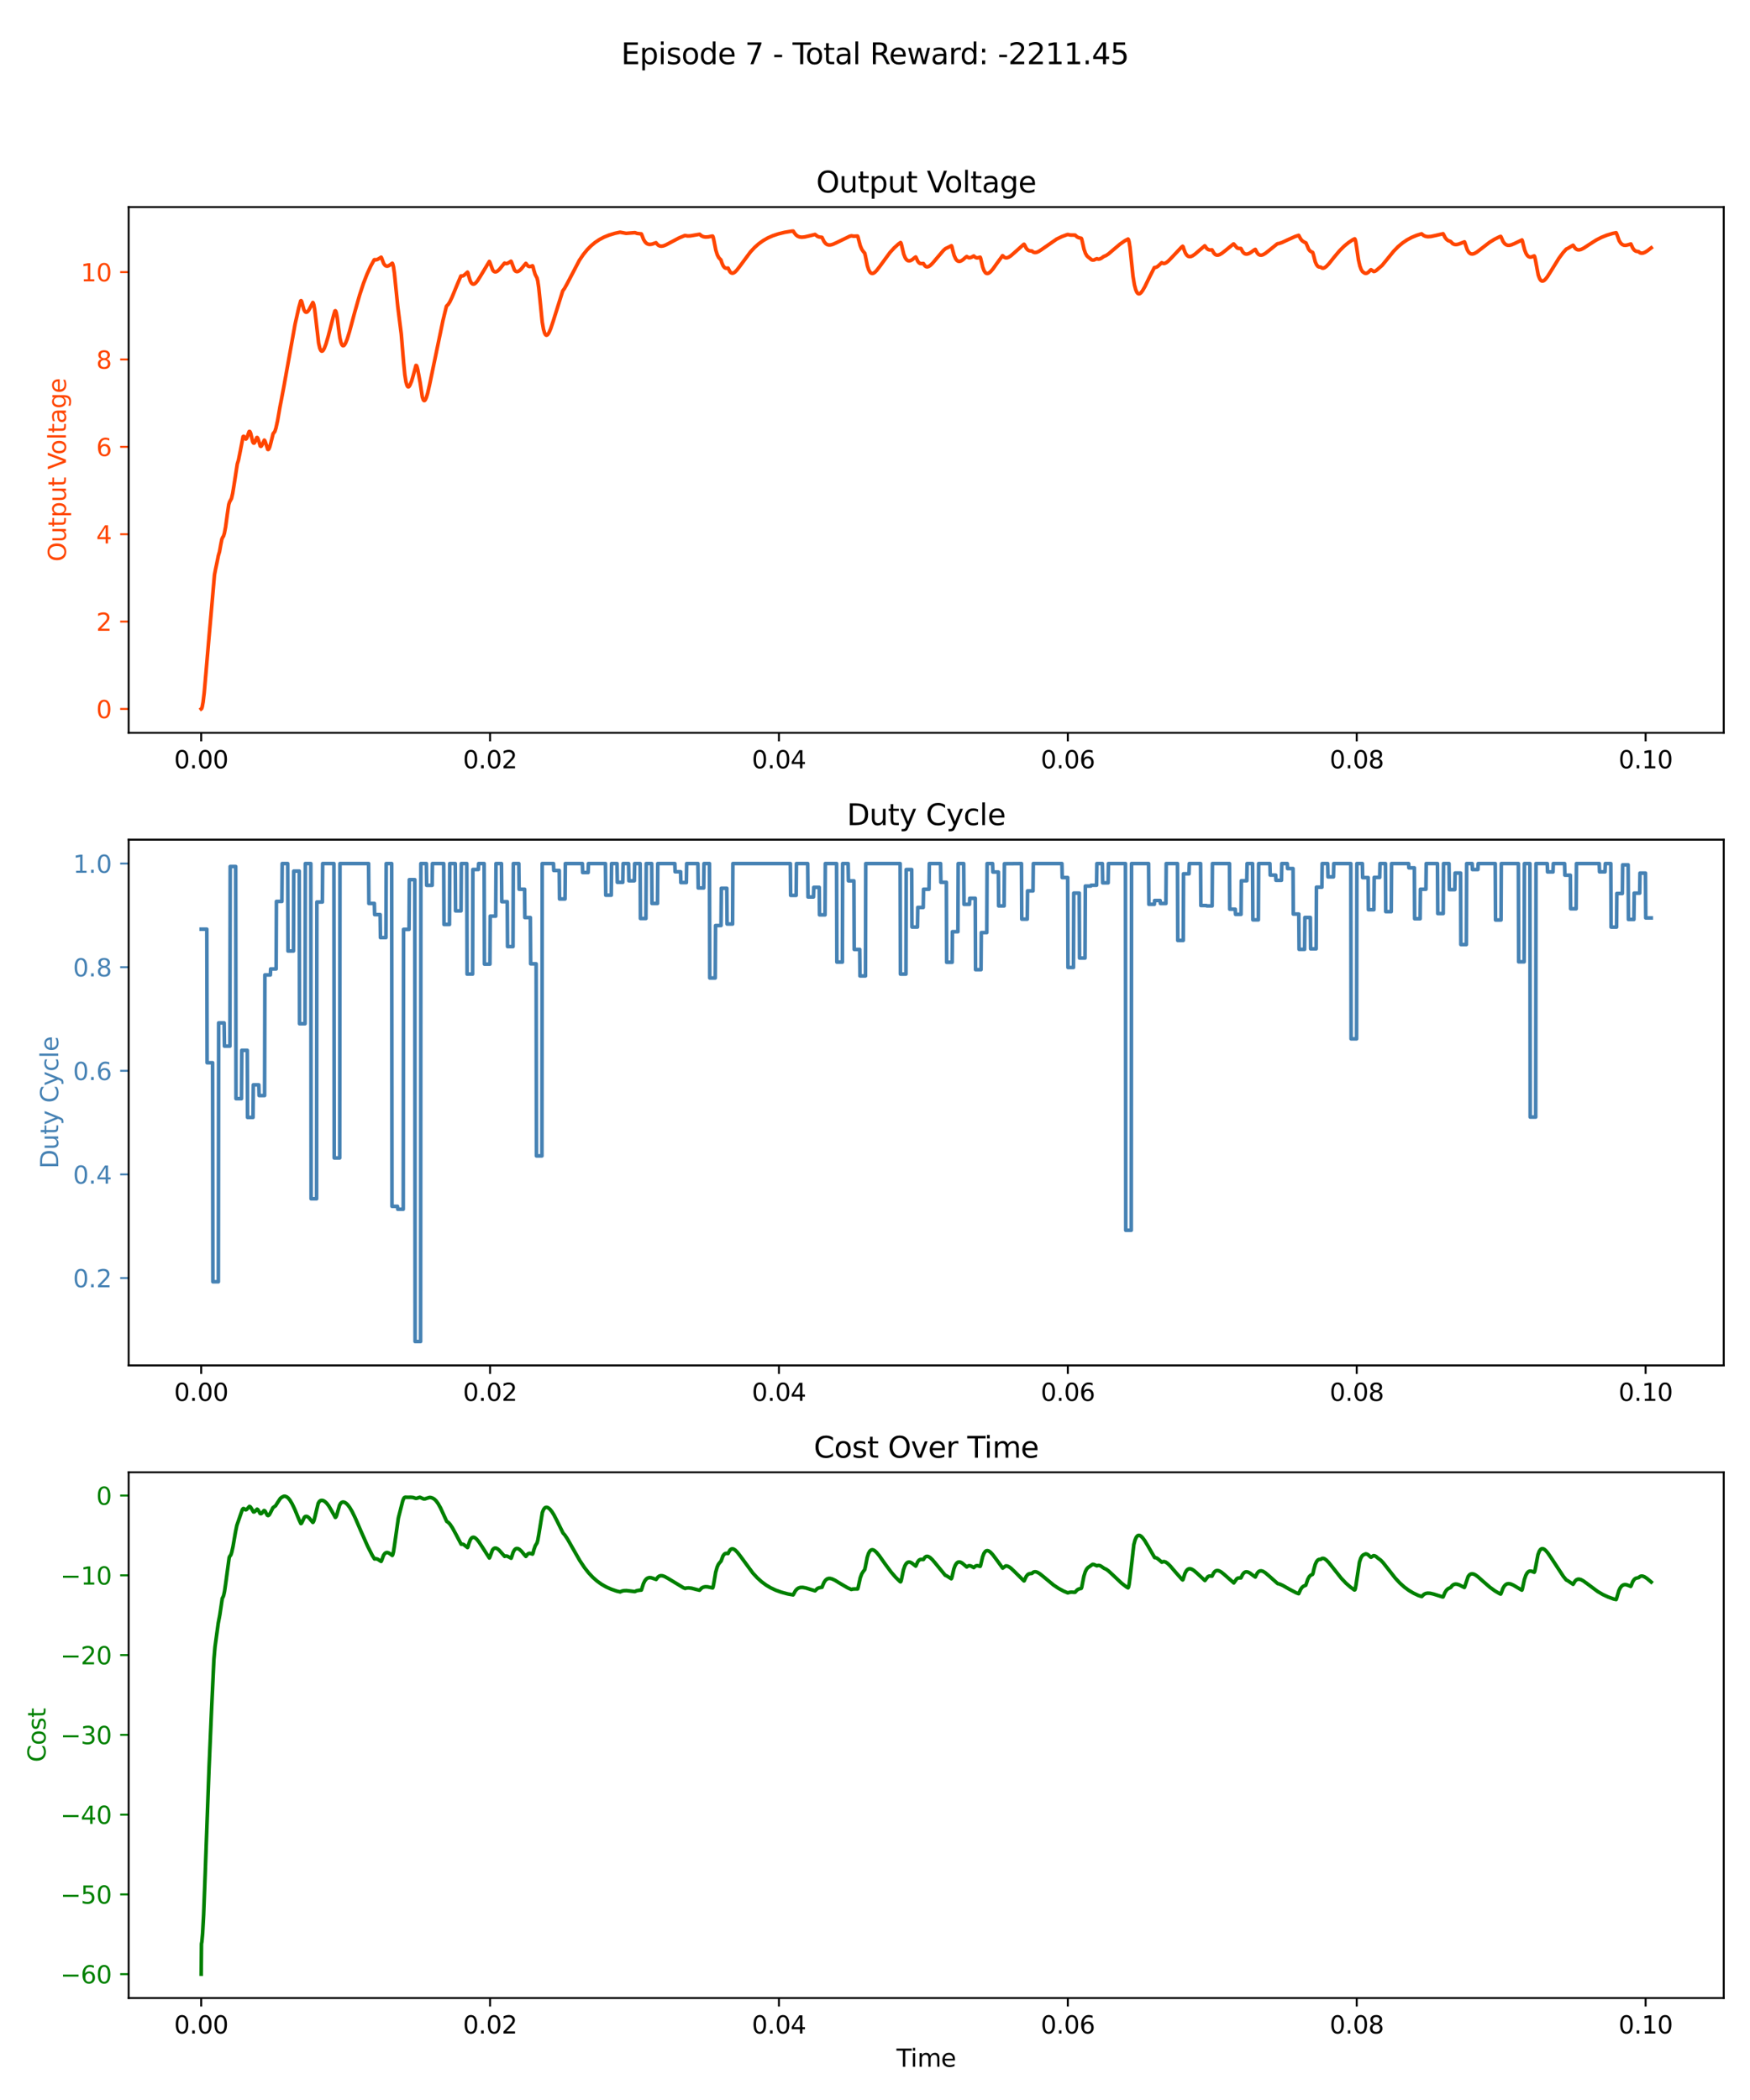 <?xml version="1.0" encoding="utf-8" standalone="no"?>
<!DOCTYPE svg PUBLIC "-//W3C//DTD SVG 1.1//EN"
  "http://www.w3.org/Graphics/SVG/1.1/DTD/svg11.dtd">
<svg xmlns:xlink="http://www.w3.org/1999/xlink" width="720pt" height="864pt" viewBox="0 0 720 864" xmlns="http://www.w3.org/2000/svg" version="1.1">
 <defs>
  <style type="text/css">*{stroke-linejoin: round; stroke-linecap: butt}</style>
 </defs>
 <g id="figure_1">
  <g id="patch_1">
   <path d="M 0 864 
L 720 864 
L 720 0 
L 0 0 
z
" style="fill: #ffffff"/>
  </g>
  <g id="axes_1">
   <g id="patch_2">
    <path d="M 52.94 301.507 
L 709.2 301.507 
L 709.2 85.2 
L 52.94 85.2 
z
" style="fill: #ffffff"/>
   </g>
   <g id="matplotlib.axis_1">
    <g id="xtick_1">
     <g id="line2d_1">
      <defs>
       <path id="mbe663b30eb" d="M 0 0 
L 0 3.5 
" style="stroke: #000000; stroke-width: 0.8"/>
      </defs>
      <g>
       <use xlink:href="#mbe663b30eb" x="82.77" y="301.507" style="stroke: #000000; stroke-width: 0.8"/>
      </g>
     </g>
     <g id="text_1">
      <!-- 0.00 -->
      <g transform="translate(71.637 316.105) scale(0.1 -0.1)">
       <defs>
        <path id="DejaVuSans-30" d="M 2034 4250 
Q 1547 4250 1301 3770 
Q 1056 3291 1056 2328 
Q 1056 1369 1301 889 
Q 1547 409 2034 409 
Q 2525 409 2770 889 
Q 3016 1369 3016 2328 
Q 3016 3291 2770 3770 
Q 2525 4250 2034 4250 
z
M 2034 4750 
Q 2819 4750 3233 4129 
Q 3647 3509 3647 2328 
Q 3647 1150 3233 529 
Q 2819 -91 2034 -91 
Q 1250 -91 836 529 
Q 422 1150 422 2328 
Q 422 3509 836 4129 
Q 1250 4750 2034 4750 
z
" transform="scale(0.016)"/>
        <path id="DejaVuSans-2e" d="M 684 794 
L 1344 794 
L 1344 0 
L 684 0 
L 684 794 
z
" transform="scale(0.016)"/>
       </defs>
       <use xlink:href="#DejaVuSans-30"/>
       <use xlink:href="#DejaVuSans-2e" x="63.623"/>
       <use xlink:href="#DejaVuSans-30" x="95.41"/>
       <use xlink:href="#DejaVuSans-30" x="159.033"/>
      </g>
     </g>
    </g>
    <g id="xtick_2">
     <g id="line2d_2">
      <g>
       <use xlink:href="#mbe663b30eb" x="201.626" y="301.507" style="stroke: #000000; stroke-width: 0.8"/>
      </g>
     </g>
     <g id="text_2">
      <!-- 0.02 -->
      <g transform="translate(190.494 316.105) scale(0.1 -0.1)">
       <defs>
        <path id="DejaVuSans-32" d="M 1228 531 
L 3431 531 
L 3431 0 
L 469 0 
L 469 531 
Q 828 903 1448 1529 
Q 2069 2156 2228 2338 
Q 2531 2678 2651 2914 
Q 2772 3150 2772 3378 
Q 2772 3750 2511 3984 
Q 2250 4219 1831 4219 
Q 1534 4219 1204 4116 
Q 875 4013 500 3803 
L 500 4441 
Q 881 4594 1212 4672 
Q 1544 4750 1819 4750 
Q 2544 4750 2975 4387 
Q 3406 4025 3406 3419 
Q 3406 3131 3298 2873 
Q 3191 2616 2906 2266 
Q 2828 2175 2409 1742 
Q 1991 1309 1228 531 
z
" transform="scale(0.016)"/>
       </defs>
       <use xlink:href="#DejaVuSans-30"/>
       <use xlink:href="#DejaVuSans-2e" x="63.623"/>
       <use xlink:href="#DejaVuSans-30" x="95.41"/>
       <use xlink:href="#DejaVuSans-32" x="159.033"/>
      </g>
     </g>
    </g>
    <g id="xtick_3">
     <g id="line2d_3">
      <g>
       <use xlink:href="#mbe663b30eb" x="320.483" y="301.507" style="stroke: #000000; stroke-width: 0.8"/>
      </g>
     </g>
     <g id="text_3">
      <!-- 0.04 -->
      <g transform="translate(309.35 316.105) scale(0.1 -0.1)">
       <defs>
        <path id="DejaVuSans-34" d="M 2419 4116 
L 825 1625 
L 2419 1625 
L 2419 4116 
z
M 2253 4666 
L 3047 4666 
L 3047 1625 
L 3713 1625 
L 3713 1100 
L 3047 1100 
L 3047 0 
L 2419 0 
L 2419 1100 
L 313 1100 
L 313 1709 
L 2253 4666 
z
" transform="scale(0.016)"/>
       </defs>
       <use xlink:href="#DejaVuSans-30"/>
       <use xlink:href="#DejaVuSans-2e" x="63.623"/>
       <use xlink:href="#DejaVuSans-30" x="95.41"/>
       <use xlink:href="#DejaVuSans-34" x="159.033"/>
      </g>
     </g>
    </g>
    <g id="xtick_4">
     <g id="line2d_4">
      <g>
       <use xlink:href="#mbe663b30eb" x="439.339" y="301.507" style="stroke: #000000; stroke-width: 0.8"/>
      </g>
     </g>
     <g id="text_4">
      <!-- 0.06 -->
      <g transform="translate(428.207 316.105) scale(0.1 -0.1)">
       <defs>
        <path id="DejaVuSans-36" d="M 2113 2584 
Q 1688 2584 1439 2293 
Q 1191 2003 1191 1497 
Q 1191 994 1439 701 
Q 1688 409 2113 409 
Q 2538 409 2786 701 
Q 3034 994 3034 1497 
Q 3034 2003 2786 2293 
Q 2538 2584 2113 2584 
z
M 3366 4563 
L 3366 3988 
Q 3128 4100 2886 4159 
Q 2644 4219 2406 4219 
Q 1781 4219 1451 3797 
Q 1122 3375 1075 2522 
Q 1259 2794 1537 2939 
Q 1816 3084 2150 3084 
Q 2853 3084 3261 2657 
Q 3669 2231 3669 1497 
Q 3669 778 3244 343 
Q 2819 -91 2113 -91 
Q 1303 -91 875 529 
Q 447 1150 447 2328 
Q 447 3434 972 4092 
Q 1497 4750 2381 4750 
Q 2619 4750 2861 4703 
Q 3103 4656 3366 4563 
z
" transform="scale(0.016)"/>
       </defs>
       <use xlink:href="#DejaVuSans-30"/>
       <use xlink:href="#DejaVuSans-2e" x="63.623"/>
       <use xlink:href="#DejaVuSans-30" x="95.41"/>
       <use xlink:href="#DejaVuSans-36" x="159.033"/>
      </g>
     </g>
    </g>
    <g id="xtick_5">
     <g id="line2d_5">
      <g>
       <use xlink:href="#mbe663b30eb" x="558.196" y="301.507" style="stroke: #000000; stroke-width: 0.8"/>
      </g>
     </g>
     <g id="text_5">
      <!-- 0.08 -->
      <g transform="translate(547.063 316.105) scale(0.1 -0.1)">
       <defs>
        <path id="DejaVuSans-38" d="M 2034 2216 
Q 1584 2216 1326 1975 
Q 1069 1734 1069 1313 
Q 1069 891 1326 650 
Q 1584 409 2034 409 
Q 2484 409 2743 651 
Q 3003 894 3003 1313 
Q 3003 1734 2745 1975 
Q 2488 2216 2034 2216 
z
M 1403 2484 
Q 997 2584 770 2862 
Q 544 3141 544 3541 
Q 544 4100 942 4425 
Q 1341 4750 2034 4750 
Q 2731 4750 3128 4425 
Q 3525 4100 3525 3541 
Q 3525 3141 3298 2862 
Q 3072 2584 2669 2484 
Q 3125 2378 3379 2068 
Q 3634 1759 3634 1313 
Q 3634 634 3220 271 
Q 2806 -91 2034 -91 
Q 1263 -91 848 271 
Q 434 634 434 1313 
Q 434 1759 690 2068 
Q 947 2378 1403 2484 
z
M 1172 3481 
Q 1172 3119 1398 2916 
Q 1625 2713 2034 2713 
Q 2441 2713 2670 2916 
Q 2900 3119 2900 3481 
Q 2900 3844 2670 4047 
Q 2441 4250 2034 4250 
Q 1625 4250 1398 4047 
Q 1172 3844 1172 3481 
z
" transform="scale(0.016)"/>
       </defs>
       <use xlink:href="#DejaVuSans-30"/>
       <use xlink:href="#DejaVuSans-2e" x="63.623"/>
       <use xlink:href="#DejaVuSans-30" x="95.41"/>
       <use xlink:href="#DejaVuSans-38" x="159.033"/>
      </g>
     </g>
    </g>
    <g id="xtick_6">
     <g id="line2d_6">
      <g>
       <use xlink:href="#mbe663b30eb" x="677.052" y="301.507" style="stroke: #000000; stroke-width: 0.8"/>
      </g>
     </g>
     <g id="text_6">
      <!-- 0.10 -->
      <g transform="translate(665.919 316.105) scale(0.1 -0.1)">
       <defs>
        <path id="DejaVuSans-31" d="M 794 531 
L 1825 531 
L 1825 4091 
L 703 3866 
L 703 4441 
L 1819 4666 
L 2450 4666 
L 2450 531 
L 3481 531 
L 3481 0 
L 794 0 
L 794 531 
z
" transform="scale(0.016)"/>
       </defs>
       <use xlink:href="#DejaVuSans-30"/>
       <use xlink:href="#DejaVuSans-2e" x="63.623"/>
       <use xlink:href="#DejaVuSans-31" x="95.41"/>
       <use xlink:href="#DejaVuSans-30" x="159.033"/>
      </g>
     </g>
    </g>
   </g>
   <g id="matplotlib.axis_2">
    <g id="ytick_1">
     <g id="line2d_7">
      <defs>
       <path id="m08f10b3b4d" d="M 0 0 
L -3.5 0 
" style="stroke: #ff4500; stroke-width: 0.8"/>
      </defs>
      <g>
       <use xlink:href="#m08f10b3b4d" x="52.94" y="291.681" style="fill: #ff4500; stroke: #ff4500; stroke-width: 0.8"/>
      </g>
     </g>
     <g id="text_7">
      <!-- 0 -->
      <g style="fill: #ff4500" transform="translate(39.578 295.48) scale(0.1 -0.1)">
       <use xlink:href="#DejaVuSans-30"/>
      </g>
     </g>
    </g>
    <g id="ytick_2">
     <g id="line2d_8">
      <g>
       <use xlink:href="#m08f10b3b4d" x="52.94" y="255.736" style="fill: #ff4500; stroke: #ff4500; stroke-width: 0.8"/>
      </g>
     </g>
     <g id="text_8">
      <!-- 2 -->
      <g style="fill: #ff4500" transform="translate(39.578 259.535) scale(0.1 -0.1)">
       <use xlink:href="#DejaVuSans-32"/>
      </g>
     </g>
    </g>
    <g id="ytick_3">
     <g id="line2d_9">
      <g>
       <use xlink:href="#m08f10b3b4d" x="52.94" y="219.79" style="fill: #ff4500; stroke: #ff4500; stroke-width: 0.8"/>
      </g>
     </g>
     <g id="text_9">
      <!-- 4 -->
      <g style="fill: #ff4500" transform="translate(39.578 223.589) scale(0.1 -0.1)">
       <use xlink:href="#DejaVuSans-34"/>
      </g>
     </g>
    </g>
    <g id="ytick_4">
     <g id="line2d_10">
      <g>
       <use xlink:href="#m08f10b3b4d" x="52.94" y="183.845" style="fill: #ff4500; stroke: #ff4500; stroke-width: 0.8"/>
      </g>
     </g>
     <g id="text_10">
      <!-- 6 -->
      <g style="fill: #ff4500" transform="translate(39.578 187.644) scale(0.1 -0.1)">
       <use xlink:href="#DejaVuSans-36"/>
      </g>
     </g>
    </g>
    <g id="ytick_5">
     <g id="line2d_11">
      <g>
       <use xlink:href="#m08f10b3b4d" x="52.94" y="147.899" style="fill: #ff4500; stroke: #ff4500; stroke-width: 0.8"/>
      </g>
     </g>
     <g id="text_11">
      <!-- 8 -->
      <g style="fill: #ff4500" transform="translate(39.578 151.698) scale(0.1 -0.1)">
       <use xlink:href="#DejaVuSans-38"/>
      </g>
     </g>
    </g>
    <g id="ytick_6">
     <g id="line2d_12">
      <g>
       <use xlink:href="#m08f10b3b4d" x="52.94" y="111.954" style="fill: #ff4500; stroke: #ff4500; stroke-width: 0.8"/>
      </g>
     </g>
     <g id="text_12">
      <!-- 10 -->
      <g style="fill: #ff4500" transform="translate(33.215 115.753) scale(0.1 -0.1)">
       <use xlink:href="#DejaVuSans-31"/>
       <use xlink:href="#DejaVuSans-30" x="63.623"/>
      </g>
     </g>
    </g>
    <g id="text_13">
     <!-- Output Voltage -->
     <g style="fill: #ff4500" transform="translate(27.135 231.067) rotate(-90) scale(0.1 -0.1)">
      <defs>
       <path id="DejaVuSans-4f" d="M 2522 4238 
Q 1834 4238 1429 3725 
Q 1025 3213 1025 2328 
Q 1025 1447 1429 934 
Q 1834 422 2522 422 
Q 3209 422 3611 934 
Q 4013 1447 4013 2328 
Q 4013 3213 3611 3725 
Q 3209 4238 2522 4238 
z
M 2522 4750 
Q 3503 4750 4090 4092 
Q 4678 3434 4678 2328 
Q 4678 1225 4090 567 
Q 3503 -91 2522 -91 
Q 1538 -91 948 565 
Q 359 1222 359 2328 
Q 359 3434 948 4092 
Q 1538 4750 2522 4750 
z
" transform="scale(0.016)"/>
       <path id="DejaVuSans-75" d="M 544 1381 
L 544 3500 
L 1119 3500 
L 1119 1403 
Q 1119 906 1312 657 
Q 1506 409 1894 409 
Q 2359 409 2629 706 
Q 2900 1003 2900 1516 
L 2900 3500 
L 3475 3500 
L 3475 0 
L 2900 0 
L 2900 538 
Q 2691 219 2414 64 
Q 2138 -91 1772 -91 
Q 1169 -91 856 284 
Q 544 659 544 1381 
z
M 1991 3584 
L 1991 3584 
z
" transform="scale(0.016)"/>
       <path id="DejaVuSans-74" d="M 1172 4494 
L 1172 3500 
L 2356 3500 
L 2356 3053 
L 1172 3053 
L 1172 1153 
Q 1172 725 1289 603 
Q 1406 481 1766 481 
L 2356 481 
L 2356 0 
L 1766 0 
Q 1100 0 847 248 
Q 594 497 594 1153 
L 594 3053 
L 172 3053 
L 172 3500 
L 594 3500 
L 594 4494 
L 1172 4494 
z
" transform="scale(0.016)"/>
       <path id="DejaVuSans-70" d="M 1159 525 
L 1159 -1331 
L 581 -1331 
L 581 3500 
L 1159 3500 
L 1159 2969 
Q 1341 3281 1617 3432 
Q 1894 3584 2278 3584 
Q 2916 3584 3314 3078 
Q 3713 2572 3713 1747 
Q 3713 922 3314 415 
Q 2916 -91 2278 -91 
Q 1894 -91 1617 61 
Q 1341 213 1159 525 
z
M 3116 1747 
Q 3116 2381 2855 2742 
Q 2594 3103 2138 3103 
Q 1681 3103 1420 2742 
Q 1159 2381 1159 1747 
Q 1159 1113 1420 752 
Q 1681 391 2138 391 
Q 2594 391 2855 752 
Q 3116 1113 3116 1747 
z
" transform="scale(0.016)"/>
       <path id="DejaVuSans-20" transform="scale(0.016)"/>
       <path id="DejaVuSans-56" d="M 1831 0 
L 50 4666 
L 709 4666 
L 2188 738 
L 3669 4666 
L 4325 4666 
L 2547 0 
L 1831 0 
z
" transform="scale(0.016)"/>
       <path id="DejaVuSans-6f" d="M 1959 3097 
Q 1497 3097 1228 2736 
Q 959 2375 959 1747 
Q 959 1119 1226 758 
Q 1494 397 1959 397 
Q 2419 397 2687 759 
Q 2956 1122 2956 1747 
Q 2956 2369 2687 2733 
Q 2419 3097 1959 3097 
z
M 1959 3584 
Q 2709 3584 3137 3096 
Q 3566 2609 3566 1747 
Q 3566 888 3137 398 
Q 2709 -91 1959 -91 
Q 1206 -91 779 398 
Q 353 888 353 1747 
Q 353 2609 779 3096 
Q 1206 3584 1959 3584 
z
" transform="scale(0.016)"/>
       <path id="DejaVuSans-6c" d="M 603 4863 
L 1178 4863 
L 1178 0 
L 603 0 
L 603 4863 
z
" transform="scale(0.016)"/>
       <path id="DejaVuSans-61" d="M 2194 1759 
Q 1497 1759 1228 1600 
Q 959 1441 959 1056 
Q 959 750 1161 570 
Q 1363 391 1709 391 
Q 2188 391 2477 730 
Q 2766 1069 2766 1631 
L 2766 1759 
L 2194 1759 
z
M 3341 1997 
L 3341 0 
L 2766 0 
L 2766 531 
Q 2569 213 2275 61 
Q 1981 -91 1556 -91 
Q 1019 -91 701 211 
Q 384 513 384 1019 
Q 384 1609 779 1909 
Q 1175 2209 1959 2209 
L 2766 2209 
L 2766 2266 
Q 2766 2663 2505 2880 
Q 2244 3097 1772 3097 
Q 1472 3097 1187 3025 
Q 903 2953 641 2809 
L 641 3341 
Q 956 3463 1253 3523 
Q 1550 3584 1831 3584 
Q 2591 3584 2966 3190 
Q 3341 2797 3341 1997 
z
" transform="scale(0.016)"/>
       <path id="DejaVuSans-67" d="M 2906 1791 
Q 2906 2416 2648 2759 
Q 2391 3103 1925 3103 
Q 1463 3103 1205 2759 
Q 947 2416 947 1791 
Q 947 1169 1205 825 
Q 1463 481 1925 481 
Q 2391 481 2648 825 
Q 2906 1169 2906 1791 
z
M 3481 434 
Q 3481 -459 3084 -895 
Q 2688 -1331 1869 -1331 
Q 1566 -1331 1297 -1286 
Q 1028 -1241 775 -1147 
L 775 -588 
Q 1028 -725 1275 -790 
Q 1522 -856 1778 -856 
Q 2344 -856 2625 -561 
Q 2906 -266 2906 331 
L 2906 616 
Q 2728 306 2450 153 
Q 2172 0 1784 0 
Q 1141 0 747 490 
Q 353 981 353 1791 
Q 353 2603 747 3093 
Q 1141 3584 1784 3584 
Q 2172 3584 2450 3431 
Q 2728 3278 2906 2969 
L 2906 3500 
L 3481 3500 
L 3481 434 
z
" transform="scale(0.016)"/>
       <path id="DejaVuSans-65" d="M 3597 1894 
L 3597 1613 
L 953 1613 
Q 991 1019 1311 708 
Q 1631 397 2203 397 
Q 2534 397 2845 478 
Q 3156 559 3463 722 
L 3463 178 
Q 3153 47 2828 -22 
Q 2503 -91 2169 -91 
Q 1331 -91 842 396 
Q 353 884 353 1716 
Q 353 2575 817 3079 
Q 1281 3584 2069 3584 
Q 2775 3584 3186 3129 
Q 3597 2675 3597 1894 
z
M 3022 2063 
Q 3016 2534 2758 2815 
Q 2500 3097 2075 3097 
Q 1594 3097 1305 2825 
Q 1016 2553 972 2059 
L 3022 2063 
z
" transform="scale(0.016)"/>
      </defs>
      <use xlink:href="#DejaVuSans-4f"/>
      <use xlink:href="#DejaVuSans-75" x="78.711"/>
      <use xlink:href="#DejaVuSans-74" x="142.09"/>
      <use xlink:href="#DejaVuSans-70" x="181.299"/>
      <use xlink:href="#DejaVuSans-75" x="244.775"/>
      <use xlink:href="#DejaVuSans-74" x="308.154"/>
      <use xlink:href="#DejaVuSans-20" x="347.363"/>
      <use xlink:href="#DejaVuSans-56" x="379.15"/>
      <use xlink:href="#DejaVuSans-6f" x="439.809"/>
      <use xlink:href="#DejaVuSans-6c" x="500.99"/>
      <use xlink:href="#DejaVuSans-74" x="528.773"/>
      <use xlink:href="#DejaVuSans-61" x="567.982"/>
      <use xlink:href="#DejaVuSans-67" x="629.262"/>
      <use xlink:href="#DejaVuSans-65" x="692.738"/>
     </g>
    </g>
   </g>
   <g id="line2d_13">
    <path d="M 82.77 291.675 
L 82.948 291.541 
L 83.186 290.886 
L 83.543 288.972 
L 84.018 285.014 
L 84.731 276.905 
L 85.979 262.287 
L 86.811 252.995 
L 88.237 236.57 
L 88.713 234.065 
L 89.188 231.849 
L 89.842 228.601 
L 90.317 226.976 
L 90.793 224.285 
L 91.268 221.869 
L 91.625 221.058 
L 91.981 220.531 
L 92.338 219.323 
L 92.813 216.804 
L 93.527 211.617 
L 94.121 207.559 
L 94.477 206.465 
L 95.25 205.07 
L 95.725 202.996 
L 96.379 198.982 
L 97.627 190.898 
L 98.102 189.336 
L 98.697 186.43 
L 100.004 179.655 
L 100.242 179.496 
L 100.42 179.642 
L 101.133 180.657 
L 101.371 180.491 
L 101.668 179.952 
L 102.084 178.684 
L 102.5 177.555 
L 102.678 177.481 
L 102.857 177.635 
L 103.154 178.338 
L 103.57 180.111 
L 103.986 181.772 
L 104.283 182.274 
L 104.521 182.324 
L 104.758 182.103 
L 105.115 181.338 
L 105.65 180.025 
L 105.828 180.007 
L 106.066 180.318 
L 106.363 181.176 
L 107.076 183.503 
L 107.314 183.655 
L 107.552 183.519 
L 107.849 183.001 
L 108.74 181.081 
L 108.918 181.254 
L 109.216 181.971 
L 110.166 184.913 
L 110.404 184.926 
L 110.642 184.665 
L 110.998 183.835 
L 111.474 182.066 
L 112.365 178.439 
L 113.078 177.536 
L 113.554 176.029 
L 114.208 173.062 
L 115.218 167.231 
L 115.753 164.515 
L 116.822 158.859 
L 121.398 133.401 
L 122.943 126.545 
L 123.716 123.786 
L 123.894 123.708 
L 124.073 123.95 
L 124.31 124.717 
L 125.023 127.382 
L 125.439 128.153 
L 125.796 128.445 
L 126.153 128.46 
L 126.509 128.248 
L 126.985 127.684 
L 127.638 126.522 
L 128.708 124.451 
L 128.886 124.683 
L 129.124 125.435 
L 129.481 127.383 
L 130.015 131.777 
L 131.085 141.143 
L 131.561 143.22 
L 131.977 144.176 
L 132.333 144.484 
L 132.63 144.444 
L 132.987 144.1 
L 133.462 143.24 
L 134.116 141.504 
L 135.067 138.267 
L 137.325 129.489 
L 137.801 127.936 
L 137.979 127.849 
L 138.157 128.075 
L 138.395 128.813 
L 138.751 130.725 
L 139.286 135.018 
L 139.821 138.887 
L 140.297 140.945 
L 140.713 141.911 
L 141.069 142.24 
L 141.366 142.226 
L 141.723 141.922 
L 142.198 141.126 
L 142.852 139.492 
L 143.803 136.417 
L 145.942 128.475 
L 147.963 121.379 
L 149.567 116.52 
L 151.053 112.689 
L 152.539 109.459 
L 153.965 106.88 
L 154.143 106.818 
L 154.678 106.895 
L 155.272 106.748 
L 156.045 106.306 
L 156.818 105.827 
L 156.996 106.14 
L 157.887 108.476 
L 158.422 109.176 
L 158.898 109.466 
L 159.373 109.514 
L 159.908 109.35 
L 160.621 108.873 
L 161.394 108.283 
L 161.572 108.566 
L 161.869 109.714 
L 162.285 112.517 
L 162.879 118.376 
L 163.652 126.095 
L 165.078 137.298 
L 166.029 148.757 
L 166.564 154.231 
L 167.039 157.18 
L 167.455 158.602 
L 167.812 159.129 
L 168.05 159.186 
L 168.287 159.04 
L 168.644 158.498 
L 169.357 156.78 
L 170.011 154.527 
L 171.14 150.357 
L 171.318 150.38 
L 171.556 150.819 
L 171.853 151.937 
L 172.863 157.419 
L 173.755 163.37 
L 174.171 164.529 
L 174.468 164.822 
L 174.705 164.786 
L 175.003 164.453 
L 175.419 163.537 
L 175.953 161.763 
L 176.785 158.094 
L 182.253 131.816 
L 183.679 126.01 
L 183.917 125.743 
L 184.392 125.269 
L 185.046 124.24 
L 185.997 122.249 
L 187.958 117.456 
L 189.622 113.55 
L 189.8 113.497 
L 190.216 113.553 
L 190.692 113.396 
L 191.286 112.951 
L 192.356 111.968 
L 192.534 112.307 
L 192.891 113.718 
L 193.425 115.462 
L 193.901 116.376 
L 194.376 116.824 
L 194.792 116.918 
L 195.208 116.793 
L 195.743 116.383 
L 196.456 115.527 
L 197.526 113.852 
L 201.329 107.559 
L 201.508 107.864 
L 202.756 111.197 
L 203.231 111.685 
L 203.706 111.861 
L 204.182 111.795 
L 204.776 111.46 
L 205.549 110.735 
L 206.737 109.261 
L 207.569 108.261 
L 208.282 108.465 
L 208.817 108.347 
L 209.53 107.935 
L 210.244 107.473 
L 210.422 107.775 
L 211.67 111.097 
L 212.145 111.584 
L 212.621 111.76 
L 213.096 111.696 
L 213.69 111.364 
L 214.463 110.644 
L 215.652 109.178 
L 216.365 108.35 
L 216.543 108.564 
L 217.078 109.306 
L 217.553 109.621 
L 218.029 109.688 
L 218.564 109.537 
L 219.098 109.352 
L 219.277 109.685 
L 219.633 111.099 
L 220.168 112.878 
L 220.703 113.932 
L 220.941 114.356 
L 221.238 115.543 
L 221.654 118.347 
L 222.248 124.12 
L 223.08 132.427 
L 223.615 135.519 
L 224.09 137.097 
L 224.506 137.771 
L 224.803 137.926 
L 225.101 137.855 
L 225.457 137.52 
L 225.933 136.736 
L 226.586 135.191 
L 227.597 132.155 
L 231.519 119.693 
L 232.232 118.711 
L 233.302 116.787 
L 238.353 107.13 
L 239.958 104.756 
L 241.562 102.773 
L 243.167 101.138 
L 244.831 99.755 
L 246.614 98.565 
L 248.515 97.565 
L 250.595 96.722 
L 252.972 96.002 
L 255.112 95.542 
L 257.608 96.014 
L 259.331 95.875 
L 261.233 95.73 
L 262.124 96.036 
L 263.194 96.159 
L 263.848 96.213 
L 264.026 96.563 
L 264.799 98.555 
L 265.452 99.592 
L 266.047 100.159 
L 266.7 100.479 
L 267.414 100.57 
L 268.246 100.448 
L 269.434 100.024 
L 269.909 99.869 
L 270.266 100.332 
L 270.86 100.907 
L 271.455 101.202 
L 272.108 101.292 
L 272.94 101.162 
L 274.01 100.751 
L 275.912 99.735 
L 279.359 97.908 
L 281.736 96.92 
L 281.973 96.926 
L 282.865 97.085 
L 283.994 97.052 
L 285.717 96.751 
L 287.857 96.382 
L 288.57 97.006 
L 289.343 97.374 
L 290.234 97.529 
L 291.363 97.471 
L 293.027 97.13 
L 293.205 97.146 
L 293.384 97.46 
L 293.681 98.694 
L 294.513 102.934 
L 295.107 104.812 
L 295.701 105.974 
L 296.236 106.561 
L 296.593 106.908 
L 297.009 108.173 
L 297.544 109.385 
L 298.078 110.068 
L 298.554 110.336 
L 299.029 110.357 
L 299.564 110.302 
L 299.802 110.804 
L 300.337 111.803 
L 300.812 112.26 
L 301.288 112.407 
L 301.763 112.312 
L 302.357 111.943 
L 303.13 111.175 
L 304.318 109.641 
L 308.776 103.621 
L 310.499 101.778 
L 312.222 100.255 
L 314.005 98.977 
L 315.907 97.894 
L 317.928 96.998 
L 320.186 96.239 
L 322.801 95.6 
L 325.891 95.08 
L 326.366 95.079 
L 326.782 95.763 
L 327.495 96.655 
L 328.209 97.191 
L 328.981 97.491 
L 329.873 97.594 
L 331.061 97.485 
L 332.903 97.06 
L 335.34 96.456 
L 336.35 97.253 
L 337.123 97.529 
L 338.014 97.612 
L 338.193 97.669 
L 338.43 98.156 
L 339.084 99.448 
L 339.678 100.18 
L 340.273 100.601 
L 340.926 100.799 
L 341.699 100.784 
L 342.65 100.528 
L 344.076 99.887 
L 349.603 97.209 
L 350.316 97.031 
L 351.207 97.182 
L 352.336 97.138 
L 352.812 97.133 
L 352.99 97.462 
L 353.287 98.666 
L 353.941 101.099 
L 354.535 102.531 
L 355.13 103.414 
L 355.783 104.179 
L 356.08 105.426 
L 356.853 109.322 
L 357.388 110.961 
L 357.923 111.939 
L 358.398 112.381 
L 358.874 112.514 
L 359.349 112.409 
L 359.943 112.027 
L 360.716 111.246 
L 361.964 109.614 
L 366.183 103.858 
L 367.907 101.975 
L 369.63 100.415 
L 370.521 99.787 
L 370.7 100.017 
L 370.937 100.834 
L 371.829 104.595 
L 372.423 106.053 
L 372.958 106.832 
L 373.493 107.231 
L 374.028 107.341 
L 374.622 107.215 
L 375.335 106.822 
L 376.345 105.985 
L 376.761 105.729 
L 376.94 106.025 
L 377.593 107.486 
L 378.128 108.143 
L 378.604 108.415 
L 379.139 108.455 
L 379.911 108.418 
L 380.565 109.403 
L 381.04 109.73 
L 381.516 109.804 
L 382.051 109.658 
L 382.704 109.24 
L 383.655 108.331 
L 385.319 106.361 
L 388.172 103.015 
L 389.004 102.289 
L 390.073 101.79 
L 391.44 101.092 
L 391.619 101.449 
L 391.975 102.944 
L 392.569 105.089 
L 393.164 106.437 
L 393.698 107.14 
L 394.233 107.477 
L 394.768 107.539 
L 395.362 107.37 
L 396.135 106.893 
L 397.264 105.889 
L 397.74 105.553 
L 398.453 106.003 
L 398.988 106.055 
L 399.641 105.877 
L 400.473 105.393 
L 400.652 105.325 
L 400.949 105.622 
L 401.484 105.998 
L 402.018 106.109 
L 402.613 106.003 
L 403.266 105.832 
L 403.445 106.193 
L 403.742 107.45 
L 404.336 109.955 
L 404.871 111.364 
L 405.406 112.165 
L 405.881 112.487 
L 406.357 112.526 
L 406.892 112.314 
L 407.545 111.789 
L 408.496 110.693 
L 410.22 108.28 
L 412.478 105.201 
L 412.656 105.319 
L 413.191 105.854 
L 413.726 106.085 
L 414.32 106.077 
L 414.974 105.837 
L 415.865 105.257 
L 417.292 104.02 
L 421.154 100.569 
L 421.333 100.492 
L 421.511 100.715 
L 422.224 102.124 
L 422.818 102.796 
L 423.413 103.129 
L 424.007 103.213 
L 424.542 103.265 
L 425.136 103.733 
L 425.73 103.905 
L 426.384 103.846 
L 427.216 103.519 
L 428.405 102.772 
L 434.763 98.358 
L 436.903 97.331 
L 439.161 96.498 
L 439.458 96.496 
L 440.35 96.696 
L 441.479 96.711 
L 442.37 96.746 
L 443.083 97.419 
L 443.796 97.79 
L 444.628 97.961 
L 444.866 98.034 
L 445.044 98.393 
L 445.342 99.678 
L 445.995 102.539 
L 446.59 104.221 
L 447.184 105.253 
L 447.719 105.765 
L 448.491 106.361 
L 449.026 106.835 
L 449.561 107.007 
L 450.155 106.936 
L 450.868 106.594 
L 451.284 106.436 
L 451.819 106.619 
L 452.414 106.563 
L 453.127 106.242 
L 454.078 105.543 
L 454.375 105.414 
L 455.088 105.123 
L 456.098 104.443 
L 457.881 102.915 
L 460.852 100.406 
L 462.873 99.007 
L 464.121 98.344 
L 464.299 98.609 
L 464.537 99.47 
L 464.894 101.698 
L 465.428 106.723 
L 466.142 113.556 
L 466.736 117.174 
L 467.271 119.206 
L 467.746 120.268 
L 468.162 120.748 
L 468.578 120.894 
L 468.994 120.775 
L 469.469 120.387 
L 470.123 119.53 
L 471.074 117.861 
L 472.976 113.949 
L 474.937 110.087 
L 475.175 110.065 
L 475.709 109.959 
L 476.363 109.57 
L 477.255 108.741 
L 477.968 108.077 
L 478.621 108.393 
L 479.156 108.366 
L 479.81 108.075 
L 480.642 107.433 
L 481.949 106.101 
L 486.109 101.688 
L 486.585 101.319 
L 486.763 101.523 
L 487.12 102.634 
L 487.714 104.12 
L 488.308 105.014 
L 488.843 105.439 
L 489.378 105.594 
L 489.972 105.533 
L 490.685 105.229 
L 491.696 104.534 
L 493.538 102.931 
L 495.677 101.128 
L 495.856 101.331 
L 496.45 102.18 
L 497.044 102.65 
L 497.638 102.841 
L 498.292 102.818 
L 498.649 102.791 
L 498.827 103.079 
L 499.421 104.137 
L 499.956 104.682 
L 500.491 104.937 
L 501.085 104.967 
L 501.798 104.752 
L 502.749 104.194 
L 504.235 103.02 
L 507.504 100.356 
L 507.622 100.39 
L 508.989 102.012 
L 509.584 102.223 
L 510.237 102.227 
L 510.534 102.232 
L 510.713 102.532 
L 511.307 103.627 
L 511.842 104.205 
L 512.377 104.49 
L 512.971 104.552 
L 513.684 104.373 
L 514.576 103.897 
L 516.002 102.839 
L 516.477 102.596 
L 516.715 103.05 
L 517.309 104.126 
L 517.844 104.683 
L 518.379 104.947 
L 518.973 104.984 
L 519.686 104.775 
L 520.578 104.261 
L 522.004 103.148 
L 525.57 100.271 
L 526.223 100.18 
L 527.412 99.787 
L 529.611 98.762 
L 532.879 97.293 
L 534.306 96.83 
L 534.484 97.118 
L 535.138 98.332 
L 535.791 99.087 
L 536.445 99.508 
L 537.337 99.973 
L 538.406 102.542 
L 539.001 103.261 
L 539.595 103.619 
L 540.07 103.854 
L 540.308 104.553 
L 541.14 107.741 
L 541.675 108.922 
L 542.21 109.589 
L 542.685 109.852 
L 543.16 109.875 
L 543.339 109.895 
L 543.992 110.314 
L 544.468 110.329 
L 545.003 110.125 
L 545.716 109.595 
L 546.726 108.533 
L 548.866 105.859 
L 551.183 103.112 
L 553.026 101.277 
L 554.808 99.814 
L 556.651 98.595 
L 557.364 98.254 
L 557.542 98.519 
L 557.78 99.38 
L 558.136 101.61 
L 558.909 106.901 
L 559.503 109.456 
L 560.038 110.905 
L 560.573 111.743 
L 561.048 112.093 
L 561.464 112.366 
L 561.94 112.485 
L 562.415 112.37 
L 563.01 111.98 
L 563.842 111.123 
L 564.079 110.976 
L 565.208 111.709 
L 565.684 111.604 
L 566.278 111.236 
L 568.655 109.164 
L 570.141 107.357 
L 573.409 103.334 
L 575.252 101.458 
L 577.035 99.961 
L 578.877 98.711 
L 580.779 97.688 
L 582.859 96.819 
L 584.879 96.193 
L 585.117 96.394 
L 585.83 96.945 
L 586.603 97.262 
L 587.494 97.385 
L 588.683 97.302 
L 590.525 96.913 
L 593.734 96.158 
L 593.912 96.464 
L 594.566 97.74 
L 595.22 98.549 
L 595.873 99.018 
L 596.586 99.254 
L 596.824 99.346 
L 597.656 100.225 
L 598.31 100.547 
L 599.023 100.638 
L 599.855 100.513 
L 601.044 100.083 
L 602.529 99.503 
L 602.708 99.885 
L 603.658 102.746 
L 604.253 103.74 
L 604.788 104.249 
L 605.322 104.483 
L 605.917 104.504 
L 606.63 104.292 
L 607.581 103.752 
L 609.126 102.576 
L 612.81 99.722 
L 614.89 98.435 
L 616.97 97.412 
L 617.446 97.274 
L 617.624 97.561 
L 618.397 99.328 
L 618.991 100.159 
L 619.585 100.65 
L 620.239 100.903 
L 620.952 100.934 
L 621.843 100.737 
L 623.091 100.212 
L 626.182 98.727 
L 626.36 99.11 
L 626.717 100.661 
L 627.311 102.908 
L 627.905 104.368 
L 628.44 105.174 
L 628.975 105.615 
L 629.51 105.78 
L 630.104 105.723 
L 630.817 105.419 
L 631.233 105.302 
L 631.411 105.65 
L 631.709 106.904 
L 632.897 113.21 
L 633.432 114.623 
L 633.907 115.325 
L 634.323 115.606 
L 634.739 115.639 
L 635.215 115.441 
L 635.809 114.926 
L 636.641 113.871 
L 638.008 111.708 
L 641.395 106.238 
L 643.119 103.921 
L 644.426 102.468 
L 645.139 102.145 
L 646.684 101.196 
L 647.219 100.899 
L 647.398 101.126 
L 647.992 102.043 
L 648.586 102.565 
L 649.18 102.794 
L 649.834 102.801 
L 650.607 102.584 
L 651.676 102.038 
L 653.697 100.701 
L 656.668 98.799 
L 658.867 97.666 
L 661.126 96.758 
L 663.562 96.022 
L 664.929 95.76 
L 665.107 96.082 
L 666.177 99.047 
L 666.831 100.055 
L 667.425 100.593 
L 668.079 100.884 
L 668.792 100.944 
L 669.683 100.769 
L 670.991 100.374 
L 671.228 100.906 
L 671.823 102.162 
L 672.417 102.924 
L 673.011 103.319 
L 673.605 103.445 
L 674.14 103.52 
L 674.675 103.971 
L 675.269 104.175 
L 675.923 104.137 
L 676.696 103.849 
L 677.765 103.19 
L 679.37 101.963 
L 679.37 101.963 
" clip-path="url(#pe3856e2799)" style="fill: none; stroke: #ff4500; stroke-width: 1.5; stroke-linecap: square"/>
   </g>
   <g id="patch_3">
    <path d="M 52.94 301.507 
L 52.94 85.2 
" style="fill: none; stroke: #000000; stroke-width: 0.8; stroke-linejoin: miter; stroke-linecap: square"/>
   </g>
   <g id="patch_4">
    <path d="M 709.2 301.507 
L 709.2 85.2 
" style="fill: none; stroke: #000000; stroke-width: 0.8; stroke-linejoin: miter; stroke-linecap: square"/>
   </g>
   <g id="patch_5">
    <path d="M 52.94 301.507 
L 709.2 301.507 
" style="fill: none; stroke: #000000; stroke-width: 0.8; stroke-linejoin: miter; stroke-linecap: square"/>
   </g>
   <g id="patch_6">
    <path d="M 52.94 85.2 
L 709.2 85.2 
" style="fill: none; stroke: #000000; stroke-width: 0.8; stroke-linejoin: miter; stroke-linecap: square"/>
   </g>
   <g id="text_14">
    <!-- Output Voltage -->
    <g transform="translate(335.814 79.2) scale(0.12 -0.12)">
     <use xlink:href="#DejaVuSans-4f"/>
     <use xlink:href="#DejaVuSans-75" x="78.711"/>
     <use xlink:href="#DejaVuSans-74" x="142.09"/>
     <use xlink:href="#DejaVuSans-70" x="181.299"/>
     <use xlink:href="#DejaVuSans-75" x="244.775"/>
     <use xlink:href="#DejaVuSans-74" x="308.154"/>
     <use xlink:href="#DejaVuSans-20" x="347.363"/>
     <use xlink:href="#DejaVuSans-56" x="379.15"/>
     <use xlink:href="#DejaVuSans-6f" x="439.809"/>
     <use xlink:href="#DejaVuSans-6c" x="500.99"/>
     <use xlink:href="#DejaVuSans-74" x="528.773"/>
     <use xlink:href="#DejaVuSans-61" x="567.982"/>
     <use xlink:href="#DejaVuSans-67" x="629.262"/>
     <use xlink:href="#DejaVuSans-65" x="692.738"/>
    </g>
   </g>
  </g>
  <g id="axes_2">
   <g id="patch_7">
    <path d="M 52.94 561.773 
L 709.2 561.773 
L 709.2 345.467 
L 52.94 345.467 
z
" style="fill: #ffffff"/>
   </g>
   <g id="matplotlib.axis_3">
    <g id="xtick_7">
     <g id="line2d_14">
      <g>
       <use xlink:href="#mbe663b30eb" x="82.77" y="561.773" style="stroke: #000000; stroke-width: 0.8"/>
      </g>
     </g>
     <g id="text_15">
      <!-- 0.00 -->
      <g transform="translate(71.637 576.372) scale(0.1 -0.1)">
       <use xlink:href="#DejaVuSans-30"/>
       <use xlink:href="#DejaVuSans-2e" x="63.623"/>
       <use xlink:href="#DejaVuSans-30" x="95.41"/>
       <use xlink:href="#DejaVuSans-30" x="159.033"/>
      </g>
     </g>
    </g>
    <g id="xtick_8">
     <g id="line2d_15">
      <g>
       <use xlink:href="#mbe663b30eb" x="201.626" y="561.773" style="stroke: #000000; stroke-width: 0.8"/>
      </g>
     </g>
     <g id="text_16">
      <!-- 0.02 -->
      <g transform="translate(190.494 576.372) scale(0.1 -0.1)">
       <use xlink:href="#DejaVuSans-30"/>
       <use xlink:href="#DejaVuSans-2e" x="63.623"/>
       <use xlink:href="#DejaVuSans-30" x="95.41"/>
       <use xlink:href="#DejaVuSans-32" x="159.033"/>
      </g>
     </g>
    </g>
    <g id="xtick_9">
     <g id="line2d_16">
      <g>
       <use xlink:href="#mbe663b30eb" x="320.483" y="561.773" style="stroke: #000000; stroke-width: 0.8"/>
      </g>
     </g>
     <g id="text_17">
      <!-- 0.04 -->
      <g transform="translate(309.35 576.372) scale(0.1 -0.1)">
       <use xlink:href="#DejaVuSans-30"/>
       <use xlink:href="#DejaVuSans-2e" x="63.623"/>
       <use xlink:href="#DejaVuSans-30" x="95.41"/>
       <use xlink:href="#DejaVuSans-34" x="159.033"/>
      </g>
     </g>
    </g>
    <g id="xtick_10">
     <g id="line2d_17">
      <g>
       <use xlink:href="#mbe663b30eb" x="439.339" y="561.773" style="stroke: #000000; stroke-width: 0.8"/>
      </g>
     </g>
     <g id="text_18">
      <!-- 0.06 -->
      <g transform="translate(428.207 576.372) scale(0.1 -0.1)">
       <use xlink:href="#DejaVuSans-30"/>
       <use xlink:href="#DejaVuSans-2e" x="63.623"/>
       <use xlink:href="#DejaVuSans-30" x="95.41"/>
       <use xlink:href="#DejaVuSans-36" x="159.033"/>
      </g>
     </g>
    </g>
    <g id="xtick_11">
     <g id="line2d_18">
      <g>
       <use xlink:href="#mbe663b30eb" x="558.196" y="561.773" style="stroke: #000000; stroke-width: 0.8"/>
      </g>
     </g>
     <g id="text_19">
      <!-- 0.08 -->
      <g transform="translate(547.063 576.372) scale(0.1 -0.1)">
       <use xlink:href="#DejaVuSans-30"/>
       <use xlink:href="#DejaVuSans-2e" x="63.623"/>
       <use xlink:href="#DejaVuSans-30" x="95.41"/>
       <use xlink:href="#DejaVuSans-38" x="159.033"/>
      </g>
     </g>
    </g>
    <g id="xtick_12">
     <g id="line2d_19">
      <g>
       <use xlink:href="#mbe663b30eb" x="677.052" y="561.773" style="stroke: #000000; stroke-width: 0.8"/>
      </g>
     </g>
     <g id="text_20">
      <!-- 0.10 -->
      <g transform="translate(665.919 576.372) scale(0.1 -0.1)">
       <use xlink:href="#DejaVuSans-30"/>
       <use xlink:href="#DejaVuSans-2e" x="63.623"/>
       <use xlink:href="#DejaVuSans-31" x="95.41"/>
       <use xlink:href="#DejaVuSans-30" x="159.033"/>
      </g>
     </g>
    </g>
   </g>
   <g id="matplotlib.axis_4">
    <g id="ytick_7">
     <g id="line2d_20">
      <defs>
       <path id="m5afc58cf2d" d="M 0 0 
L -3.5 0 
" style="stroke: #4682b4; stroke-width: 0.8"/>
      </defs>
      <g>
       <use xlink:href="#m5afc58cf2d" x="52.94" y="525.824" style="fill: #4682b4; stroke: #4682b4; stroke-width: 0.8"/>
      </g>
     </g>
     <g id="text_21">
      <!-- 0.2 -->
      <g style="fill: #4682b4" transform="translate(30.037 529.624) scale(0.1 -0.1)">
       <use xlink:href="#DejaVuSans-30"/>
       <use xlink:href="#DejaVuSans-2e" x="63.623"/>
       <use xlink:href="#DejaVuSans-32" x="95.41"/>
      </g>
     </g>
    </g>
    <g id="ytick_8">
     <g id="line2d_21">
      <g>
       <use xlink:href="#m5afc58cf2d" x="52.94" y="483.193" style="fill: #4682b4; stroke: #4682b4; stroke-width: 0.8"/>
      </g>
     </g>
     <g id="text_22">
      <!-- 0.4 -->
      <g style="fill: #4682b4" transform="translate(30.037 486.992) scale(0.1 -0.1)">
       <use xlink:href="#DejaVuSans-30"/>
       <use xlink:href="#DejaVuSans-2e" x="63.623"/>
       <use xlink:href="#DejaVuSans-34" x="95.41"/>
      </g>
     </g>
    </g>
    <g id="ytick_9">
     <g id="line2d_22">
      <g>
       <use xlink:href="#m5afc58cf2d" x="52.94" y="440.562" style="fill: #4682b4; stroke: #4682b4; stroke-width: 0.8"/>
      </g>
     </g>
     <g id="text_23">
      <!-- 0.6 -->
      <g style="fill: #4682b4" transform="translate(30.037 444.361) scale(0.1 -0.1)">
       <use xlink:href="#DejaVuSans-30"/>
       <use xlink:href="#DejaVuSans-2e" x="63.623"/>
       <use xlink:href="#DejaVuSans-36" x="95.41"/>
      </g>
     </g>
    </g>
    <g id="ytick_10">
     <g id="line2d_23">
      <g>
       <use xlink:href="#m5afc58cf2d" x="52.94" y="397.93" style="fill: #4682b4; stroke: #4682b4; stroke-width: 0.8"/>
      </g>
     </g>
     <g id="text_24">
      <!-- 0.8 -->
      <g style="fill: #4682b4" transform="translate(30.037 401.729) scale(0.1 -0.1)">
       <use xlink:href="#DejaVuSans-30"/>
       <use xlink:href="#DejaVuSans-2e" x="63.623"/>
       <use xlink:href="#DejaVuSans-38" x="95.41"/>
      </g>
     </g>
    </g>
    <g id="ytick_11">
     <g id="line2d_24">
      <g>
       <use xlink:href="#m5afc58cf2d" x="52.94" y="355.299" style="fill: #4682b4; stroke: #4682b4; stroke-width: 0.8"/>
      </g>
     </g>
     <g id="text_25">
      <!-- 1.0 -->
      <g style="fill: #4682b4" transform="translate(30.037 359.098) scale(0.1 -0.1)">
       <use xlink:href="#DejaVuSans-31"/>
       <use xlink:href="#DejaVuSans-2e" x="63.623"/>
       <use xlink:href="#DejaVuSans-30" x="95.41"/>
      </g>
     </g>
    </g>
    <g id="text_26">
     <!-- Duty Cycle -->
     <g style="fill: #4682b4" transform="translate(23.957 480.813) rotate(-90) scale(0.1 -0.1)">
      <defs>
       <path id="DejaVuSans-44" d="M 1259 4147 
L 1259 519 
L 2022 519 
Q 2988 519 3436 956 
Q 3884 1394 3884 2338 
Q 3884 3275 3436 3711 
Q 2988 4147 2022 4147 
L 1259 4147 
z
M 628 4666 
L 1925 4666 
Q 3281 4666 3915 4102 
Q 4550 3538 4550 2338 
Q 4550 1131 3912 565 
Q 3275 0 1925 0 
L 628 0 
L 628 4666 
z
" transform="scale(0.016)"/>
       <path id="DejaVuSans-79" d="M 2059 -325 
Q 1816 -950 1584 -1140 
Q 1353 -1331 966 -1331 
L 506 -1331 
L 506 -850 
L 844 -850 
Q 1081 -850 1212 -737 
Q 1344 -625 1503 -206 
L 1606 56 
L 191 3500 
L 800 3500 
L 1894 763 
L 2988 3500 
L 3597 3500 
L 2059 -325 
z
" transform="scale(0.016)"/>
       <path id="DejaVuSans-43" d="M 4122 4306 
L 4122 3641 
Q 3803 3938 3442 4084 
Q 3081 4231 2675 4231 
Q 1875 4231 1450 3742 
Q 1025 3253 1025 2328 
Q 1025 1406 1450 917 
Q 1875 428 2675 428 
Q 3081 428 3442 575 
Q 3803 722 4122 1019 
L 4122 359 
Q 3791 134 3420 21 
Q 3050 -91 2638 -91 
Q 1578 -91 968 557 
Q 359 1206 359 2328 
Q 359 3453 968 4101 
Q 1578 4750 2638 4750 
Q 3056 4750 3426 4639 
Q 3797 4528 4122 4306 
z
" transform="scale(0.016)"/>
       <path id="DejaVuSans-63" d="M 3122 3366 
L 3122 2828 
Q 2878 2963 2633 3030 
Q 2388 3097 2138 3097 
Q 1578 3097 1268 2742 
Q 959 2388 959 1747 
Q 959 1106 1268 751 
Q 1578 397 2138 397 
Q 2388 397 2633 464 
Q 2878 531 3122 666 
L 3122 134 
Q 2881 22 2623 -34 
Q 2366 -91 2075 -91 
Q 1284 -91 818 406 
Q 353 903 353 1747 
Q 353 2603 823 3093 
Q 1294 3584 2113 3584 
Q 2378 3584 2631 3529 
Q 2884 3475 3122 3366 
z
" transform="scale(0.016)"/>
      </defs>
      <use xlink:href="#DejaVuSans-44"/>
      <use xlink:href="#DejaVuSans-75" x="77.002"/>
      <use xlink:href="#DejaVuSans-74" x="140.381"/>
      <use xlink:href="#DejaVuSans-79" x="179.59"/>
      <use xlink:href="#DejaVuSans-20" x="238.77"/>
      <use xlink:href="#DejaVuSans-43" x="270.557"/>
      <use xlink:href="#DejaVuSans-79" x="340.381"/>
      <use xlink:href="#DejaVuSans-63" x="399.561"/>
      <use xlink:href="#DejaVuSans-6c" x="454.541"/>
      <use xlink:href="#DejaVuSans-65" x="482.324"/>
     </g>
    </g>
   </g>
   <g id="line2d_25">
    <path d="M 82.77 382.299 
L 85.088 382.299 
L 85.207 437.243 
L 87.465 437.243 
L 87.584 527.352 
L 89.842 527.352 
L 89.961 420.846 
L 92.219 420.846 
L 92.338 430.411 
L 94.596 430.411 
L 94.715 356.512 
L 96.973 356.512 
L 97.092 452.018 
L 99.35 452.018 
L 99.469 432.141 
L 101.728 432.141 
L 101.846 459.725 
L 104.105 459.725 
L 104.224 446.344 
L 106.482 446.344 
L 106.601 450.734 
L 108.859 450.734 
L 108.978 401.123 
L 111.236 401.123 
L 111.355 398.643 
L 113.613 398.643 
L 113.732 370.868 
L 115.99 370.868 
L 116.109 355.299 
L 118.368 355.299 
L 118.486 391.28 
L 120.745 391.28 
L 120.863 358.381 
L 123.122 358.381 
L 123.241 421.185 
L 125.499 421.185 
L 125.618 355.299 
L 127.876 355.299 
L 127.995 493.211 
L 130.253 493.211 
L 130.372 371.111 
L 132.63 371.111 
L 132.749 355.299 
L 137.385 355.299 
L 137.503 476.408 
L 139.762 476.408 
L 139.881 355.299 
L 151.647 355.299 
L 151.766 371.708 
L 154.024 371.708 
L 154.143 376.294 
L 156.402 376.294 
L 156.52 385.751 
L 158.779 385.751 
L 158.898 355.299 
L 161.156 355.299 
L 161.275 496.318 
L 163.533 496.318 
L 163.652 497.512 
L 165.91 497.512 
L 166.029 382.376 
L 168.287 382.376 
L 168.406 361.926 
L 170.664 361.926 
L 170.783 551.941 
L 173.041 551.941 
L 173.16 355.299 
L 175.419 355.299 
L 175.537 364.252 
L 177.796 364.252 
L 177.915 355.299 
L 182.55 355.299 
L 182.669 380.342 
L 184.927 380.342 
L 185.046 355.299 
L 187.304 355.299 
L 187.423 374.748 
L 189.681 374.748 
L 189.8 355.299 
L 192.059 355.299 
L 192.177 400.769 
L 194.436 400.769 
L 194.554 357.74 
L 196.813 357.74 
L 196.932 355.299 
L 199.19 355.299 
L 199.309 396.67 
L 201.567 396.67 
L 201.686 376.93 
L 203.944 376.93 
L 204.063 355.299 
L 206.321 355.299 
L 206.44 370.978 
L 208.698 370.978 
L 208.817 389.449 
L 211.076 389.449 
L 211.194 355.299 
L 213.453 355.299 
L 213.572 365.852 
L 215.83 365.852 
L 215.949 377.513 
L 218.207 377.513 
L 218.326 396.547 
L 220.584 396.547 
L 220.703 475.575 
L 222.961 475.575 
L 223.08 355.299 
L 227.715 355.299 
L 227.834 358.137 
L 230.093 358.137 
L 230.211 369.858 
L 232.47 369.858 
L 232.589 355.299 
L 239.601 355.299 
L 239.72 358.976 
L 241.978 358.976 
L 242.097 355.299 
L 249.11 355.299 
L 249.228 368.314 
L 251.487 368.314 
L 251.606 355.299 
L 253.864 355.299 
L 253.983 362.996 
L 256.241 362.996 
L 256.36 355.299 
L 258.618 355.299 
L 258.737 362.376 
L 260.995 362.376 
L 261.114 355.299 
L 263.372 355.299 
L 263.491 377.89 
L 265.75 377.89 
L 265.868 355.299 
L 268.127 355.299 
L 268.246 371.704 
L 270.504 371.704 
L 270.623 355.299 
L 277.635 355.299 
L 277.754 358.66 
L 280.012 358.66 
L 280.131 363.114 
L 282.389 363.114 
L 282.508 355.299 
L 287.144 355.299 
L 287.263 365.343 
L 289.521 365.343 
L 289.64 355.299 
L 291.898 355.299 
L 292.017 402.369 
L 294.275 402.369 
L 294.394 380.798 
L 296.652 380.798 
L 296.771 365.476 
L 299.029 365.476 
L 299.148 380.163 
L 301.406 380.163 
L 301.525 355.299 
L 325.178 355.299 
L 325.297 368.385 
L 327.555 368.385 
L 327.674 355.299 
L 332.309 355.299 
L 332.428 369.036 
L 334.686 369.036 
L 334.805 365.093 
L 337.063 365.093 
L 337.182 376.404 
L 339.441 376.404 
L 339.559 355.299 
L 344.195 355.299 
L 344.314 395.829 
L 346.572 395.829 
L 346.691 355.299 
L 348.949 355.299 
L 349.068 362.398 
L 351.326 362.398 
L 351.445 390.619 
L 353.703 390.619 
L 353.822 401.527 
L 356.08 401.527 
L 356.199 355.299 
L 370.343 355.299 
L 370.462 400.77 
L 372.72 400.77 
L 372.839 357.762 
L 375.097 357.762 
L 375.216 381.403 
L 377.475 381.403 
L 377.593 373.345 
L 379.852 373.345 
L 379.971 365.859 
L 382.229 365.859 
L 382.348 355.299 
L 386.983 355.299 
L 387.102 362.999 
L 389.36 362.999 
L 389.479 395.913 
L 391.737 395.913 
L 391.856 383.327 
L 394.114 383.327 
L 394.233 355.299 
L 396.492 355.299 
L 396.61 372.076 
L 398.869 372.076 
L 398.988 369.574 
L 401.246 369.574 
L 401.365 398.944 
L 403.623 398.944 
L 403.742 383.695 
L 406 383.695 
L 406.119 355.299 
L 408.377 355.299 
L 408.496 358.775 
L 410.754 358.775 
L 410.873 372.713 
L 413.132 372.713 
L 413.25 355.353 
L 420.263 355.299 
L 420.382 378.156 
L 422.64 378.156 
L 422.759 366.544 
L 425.017 366.544 
L 425.136 355.299 
L 436.903 355.299 
L 437.022 361.053 
L 439.28 361.053 
L 439.399 398.05 
L 441.657 398.05 
L 441.776 367.447 
L 444.034 367.447 
L 444.153 394.168 
L 446.411 394.168 
L 446.53 364.545 
L 448.788 364.545 
L 448.907 364.216 
L 451.166 364.216 
L 451.284 355.299 
L 453.543 355.299 
L 453.662 363.225 
L 455.92 363.225 
L 456.039 355.299 
L 463.051 355.299 
L 463.17 506.159 
L 465.428 506.159 
L 465.547 355.299 
L 472.56 355.299 
L 472.679 372.063 
L 474.937 372.063 
L 475.056 370.5 
L 477.314 370.5 
L 477.433 371.722 
L 479.691 371.722 
L 479.81 355.299 
L 484.445 355.299 
L 484.564 386.908 
L 486.823 386.908 
L 486.941 359.499 
L 489.2 359.499 
L 489.319 355.299 
L 493.954 355.299 
L 494.073 372.564 
L 496.331 372.564 
L 496.509 372.713 
L 498.708 372.713 
L 498.827 355.299 
L 505.84 355.299 
L 505.958 374.077 
L 508.217 374.077 
L 508.336 376.191 
L 510.594 376.191 
L 510.713 362.36 
L 512.971 362.36 
L 513.09 355.299 
L 515.348 355.299 
L 515.467 378.445 
L 517.725 378.445 
L 517.844 355.299 
L 522.479 355.299 
L 522.598 360.046 
L 524.857 360.046 
L 524.975 362.183 
L 527.234 362.183 
L 527.353 355.299 
L 529.611 355.299 
L 529.73 357.353 
L 531.988 357.353 
L 532.107 376.072 
L 534.365 376.072 
L 534.484 390.579 
L 536.742 390.579 
L 536.861 377.482 
L 539.119 377.482 
L 539.238 390.37 
L 541.497 390.37 
L 541.615 365.014 
L 543.874 365.014 
L 543.992 355.299 
L 546.251 355.299 
L 546.37 360.766 
L 548.628 360.766 
L 548.747 355.299 
L 555.759 355.299 
L 555.878 427.409 
L 558.136 427.409 
L 558.255 355.299 
L 560.514 355.299 
L 560.632 361.069 
L 562.891 361.069 
L 563.01 374.281 
L 565.268 374.281 
L 565.387 360.989 
L 567.645 360.989 
L 567.764 355.299 
L 570.022 355.299 
L 570.141 375.08 
L 572.399 375.08 
L 572.518 355.299 
L 579.531 355.299 
L 579.649 357.063 
L 581.908 357.063 
L 582.027 377.991 
L 584.285 377.991 
L 584.404 365.852 
L 586.662 365.852 
L 586.781 355.299 
L 591.416 355.299 
L 591.535 375.857 
L 593.793 375.857 
L 593.912 355.299 
L 596.17 355.299 
L 596.289 366.018 
L 598.548 366.018 
L 598.666 359.193 
L 600.925 359.193 
L 601.044 388.606 
L 603.302 388.606 
L 603.421 355.299 
L 605.679 355.299 
L 605.798 357.753 
L 608.056 357.753 
L 608.175 355.299 
L 615.188 355.299 
L 615.306 378.505 
L 617.565 378.505 
L 617.683 355.299 
L 624.696 355.299 
L 624.815 395.717 
L 627.073 395.717 
L 627.192 355.299 
L 629.45 355.299 
L 629.569 459.589 
L 631.827 459.589 
L 631.946 355.299 
L 636.582 355.299 
L 636.701 358.737 
L 638.959 358.737 
L 639.078 355.299 
L 643.713 355.299 
L 643.832 360.074 
L 646.09 360.074 
L 646.209 373.892 
L 648.467 373.892 
L 648.586 355.299 
L 657.976 355.299 
L 658.095 358.696 
L 660.353 358.696 
L 660.472 355.299 
L 662.73 355.299 
L 662.849 381.423 
L 665.107 381.423 
L 665.226 367.603 
L 667.484 367.603 
L 667.603 355.826 
L 669.861 355.826 
L 669.98 378.282 
L 672.239 378.282 
L 672.357 367.462 
L 674.616 367.462 
L 674.735 359.223 
L 676.993 359.223 
L 677.112 377.664 
L 679.37 377.664 
L 679.37 377.664 
" clip-path="url(#padb0a1ae4b)" style="fill: none; stroke: #4682b4; stroke-width: 1.5; stroke-linecap: square"/>
   </g>
   <g id="patch_8">
    <path d="M 52.94 561.773 
L 52.94 345.467 
" style="fill: none; stroke: #000000; stroke-width: 0.8; stroke-linejoin: miter; stroke-linecap: square"/>
   </g>
   <g id="patch_9">
    <path d="M 709.2 561.773 
L 709.2 345.467 
" style="fill: none; stroke: #000000; stroke-width: 0.8; stroke-linejoin: miter; stroke-linecap: square"/>
   </g>
   <g id="patch_10">
    <path d="M 52.94 561.773 
L 709.2 561.773 
" style="fill: none; stroke: #000000; stroke-width: 0.8; stroke-linejoin: miter; stroke-linecap: square"/>
   </g>
   <g id="patch_11">
    <path d="M 52.94 345.467 
L 709.2 345.467 
" style="fill: none; stroke: #000000; stroke-width: 0.8; stroke-linejoin: miter; stroke-linecap: square"/>
   </g>
   <g id="text_27">
    <!-- Duty Cycle -->
    <g transform="translate(348.438 339.467) scale(0.12 -0.12)">
     <use xlink:href="#DejaVuSans-44"/>
     <use xlink:href="#DejaVuSans-75" x="77.002"/>
     <use xlink:href="#DejaVuSans-74" x="140.381"/>
     <use xlink:href="#DejaVuSans-79" x="179.59"/>
     <use xlink:href="#DejaVuSans-20" x="238.77"/>
     <use xlink:href="#DejaVuSans-43" x="270.557"/>
     <use xlink:href="#DejaVuSans-79" x="340.381"/>
     <use xlink:href="#DejaVuSans-63" x="399.561"/>
     <use xlink:href="#DejaVuSans-6c" x="454.541"/>
     <use xlink:href="#DejaVuSans-65" x="482.324"/>
    </g>
   </g>
  </g>
  <g id="axes_3">
   <g id="patch_12">
    <path d="M 52.94 822.04 
L 709.2 822.04 
L 709.2 605.733 
L 52.94 605.733 
z
" style="fill: #ffffff"/>
   </g>
   <g id="matplotlib.axis_5">
    <g id="xtick_13">
     <g id="line2d_26">
      <g>
       <use xlink:href="#mbe663b30eb" x="82.77" y="822.04" style="stroke: #000000; stroke-width: 0.8"/>
      </g>
     </g>
     <g id="text_28">
      <!-- 0.00 -->
      <g transform="translate(71.637 836.638) scale(0.1 -0.1)">
       <use xlink:href="#DejaVuSans-30"/>
       <use xlink:href="#DejaVuSans-2e" x="63.623"/>
       <use xlink:href="#DejaVuSans-30" x="95.41"/>
       <use xlink:href="#DejaVuSans-30" x="159.033"/>
      </g>
     </g>
    </g>
    <g id="xtick_14">
     <g id="line2d_27">
      <g>
       <use xlink:href="#mbe663b30eb" x="201.626" y="822.04" style="stroke: #000000; stroke-width: 0.8"/>
      </g>
     </g>
     <g id="text_29">
      <!-- 0.02 -->
      <g transform="translate(190.494 836.638) scale(0.1 -0.1)">
       <use xlink:href="#DejaVuSans-30"/>
       <use xlink:href="#DejaVuSans-2e" x="63.623"/>
       <use xlink:href="#DejaVuSans-30" x="95.41"/>
       <use xlink:href="#DejaVuSans-32" x="159.033"/>
      </g>
     </g>
    </g>
    <g id="xtick_15">
     <g id="line2d_28">
      <g>
       <use xlink:href="#mbe663b30eb" x="320.483" y="822.04" style="stroke: #000000; stroke-width: 0.8"/>
      </g>
     </g>
     <g id="text_30">
      <!-- 0.04 -->
      <g transform="translate(309.35 836.638) scale(0.1 -0.1)">
       <use xlink:href="#DejaVuSans-30"/>
       <use xlink:href="#DejaVuSans-2e" x="63.623"/>
       <use xlink:href="#DejaVuSans-30" x="95.41"/>
       <use xlink:href="#DejaVuSans-34" x="159.033"/>
      </g>
     </g>
    </g>
    <g id="xtick_16">
     <g id="line2d_29">
      <g>
       <use xlink:href="#mbe663b30eb" x="439.339" y="822.04" style="stroke: #000000; stroke-width: 0.8"/>
      </g>
     </g>
     <g id="text_31">
      <!-- 0.06 -->
      <g transform="translate(428.207 836.638) scale(0.1 -0.1)">
       <use xlink:href="#DejaVuSans-30"/>
       <use xlink:href="#DejaVuSans-2e" x="63.623"/>
       <use xlink:href="#DejaVuSans-30" x="95.41"/>
       <use xlink:href="#DejaVuSans-36" x="159.033"/>
      </g>
     </g>
    </g>
    <g id="xtick_17">
     <g id="line2d_30">
      <g>
       <use xlink:href="#mbe663b30eb" x="558.196" y="822.04" style="stroke: #000000; stroke-width: 0.8"/>
      </g>
     </g>
     <g id="text_32">
      <!-- 0.08 -->
      <g transform="translate(547.063 836.638) scale(0.1 -0.1)">
       <use xlink:href="#DejaVuSans-30"/>
       <use xlink:href="#DejaVuSans-2e" x="63.623"/>
       <use xlink:href="#DejaVuSans-30" x="95.41"/>
       <use xlink:href="#DejaVuSans-38" x="159.033"/>
      </g>
     </g>
    </g>
    <g id="xtick_18">
     <g id="line2d_31">
      <g>
       <use xlink:href="#mbe663b30eb" x="677.052" y="822.04" style="stroke: #000000; stroke-width: 0.8"/>
      </g>
     </g>
     <g id="text_33">
      <!-- 0.10 -->
      <g transform="translate(665.919 836.638) scale(0.1 -0.1)">
       <use xlink:href="#DejaVuSans-30"/>
       <use xlink:href="#DejaVuSans-2e" x="63.623"/>
       <use xlink:href="#DejaVuSans-31" x="95.41"/>
       <use xlink:href="#DejaVuSans-30" x="159.033"/>
      </g>
     </g>
    </g>
    <g id="text_34">
     <!-- Time -->
     <g transform="translate(368.836 850.317) scale(0.1 -0.1)">
      <defs>
       <path id="DejaVuSans-54" d="M -19 4666 
L 3928 4666 
L 3928 4134 
L 2272 4134 
L 2272 0 
L 1638 0 
L 1638 4134 
L -19 4134 
L -19 4666 
z
" transform="scale(0.016)"/>
       <path id="DejaVuSans-69" d="M 603 3500 
L 1178 3500 
L 1178 0 
L 603 0 
L 603 3500 
z
M 603 4863 
L 1178 4863 
L 1178 4134 
L 603 4134 
L 603 4863 
z
" transform="scale(0.016)"/>
       <path id="DejaVuSans-6d" d="M 3328 2828 
Q 3544 3216 3844 3400 
Q 4144 3584 4550 3584 
Q 5097 3584 5394 3201 
Q 5691 2819 5691 2113 
L 5691 0 
L 5113 0 
L 5113 2094 
Q 5113 2597 4934 2840 
Q 4756 3084 4391 3084 
Q 3944 3084 3684 2787 
Q 3425 2491 3425 1978 
L 3425 0 
L 2847 0 
L 2847 2094 
Q 2847 2600 2669 2842 
Q 2491 3084 2119 3084 
Q 1678 3084 1418 2786 
Q 1159 2488 1159 1978 
L 1159 0 
L 581 0 
L 581 3500 
L 1159 3500 
L 1159 2956 
Q 1356 3278 1631 3431 
Q 1906 3584 2284 3584 
Q 2666 3584 2933 3390 
Q 3200 3197 3328 2828 
z
" transform="scale(0.016)"/>
      </defs>
      <use xlink:href="#DejaVuSans-54"/>
      <use xlink:href="#DejaVuSans-69" x="57.959"/>
      <use xlink:href="#DejaVuSans-6d" x="85.742"/>
      <use xlink:href="#DejaVuSans-65" x="183.154"/>
     </g>
    </g>
   </g>
   <g id="matplotlib.axis_6">
    <g id="ytick_12">
     <g id="line2d_32">
      <defs>
       <path id="m8c0f52d094" d="M 0 0 
L -3.5 0 
" style="stroke: #008000; stroke-width: 0.8"/>
      </defs>
      <g>
       <use xlink:href="#m8c0f52d094" x="52.94" y="812.224" style="fill: #008000; stroke: #008000; stroke-width: 0.8"/>
      </g>
     </g>
     <g id="text_35">
      <!-- −60 -->
      <g style="fill: #008000" transform="translate(24.835 816.023) scale(0.1 -0.1)">
       <defs>
        <path id="DejaVuSans-2212" d="M 678 2272 
L 4684 2272 
L 4684 1741 
L 678 1741 
L 678 2272 
z
" transform="scale(0.016)"/>
       </defs>
       <use xlink:href="#DejaVuSans-2212"/>
       <use xlink:href="#DejaVuSans-36" x="83.789"/>
       <use xlink:href="#DejaVuSans-30" x="147.412"/>
      </g>
     </g>
    </g>
    <g id="ytick_13">
     <g id="line2d_33">
      <g>
       <use xlink:href="#m8c0f52d094" x="52.94" y="779.405" style="fill: #008000; stroke: #008000; stroke-width: 0.8"/>
      </g>
     </g>
     <g id="text_36">
      <!-- −50 -->
      <g style="fill: #008000" transform="translate(24.835 783.204) scale(0.1 -0.1)">
       <defs>
        <path id="DejaVuSans-35" d="M 691 4666 
L 3169 4666 
L 3169 4134 
L 1269 4134 
L 1269 2991 
Q 1406 3038 1543 3061 
Q 1681 3084 1819 3084 
Q 2600 3084 3056 2656 
Q 3513 2228 3513 1497 
Q 3513 744 3044 326 
Q 2575 -91 1722 -91 
Q 1428 -91 1123 -41 
Q 819 9 494 109 
L 494 744 
Q 775 591 1075 516 
Q 1375 441 1709 441 
Q 2250 441 2565 725 
Q 2881 1009 2881 1497 
Q 2881 1984 2565 2268 
Q 2250 2553 1709 2553 
Q 1456 2553 1204 2497 
Q 953 2441 691 2322 
L 691 4666 
z
" transform="scale(0.016)"/>
       </defs>
       <use xlink:href="#DejaVuSans-2212"/>
       <use xlink:href="#DejaVuSans-35" x="83.789"/>
       <use xlink:href="#DejaVuSans-30" x="147.412"/>
      </g>
     </g>
    </g>
    <g id="ytick_14">
     <g id="line2d_34">
      <g>
       <use xlink:href="#m8c0f52d094" x="52.94" y="746.586" style="fill: #008000; stroke: #008000; stroke-width: 0.8"/>
      </g>
     </g>
     <g id="text_37">
      <!-- −40 -->
      <g style="fill: #008000" transform="translate(24.835 750.386) scale(0.1 -0.1)">
       <use xlink:href="#DejaVuSans-2212"/>
       <use xlink:href="#DejaVuSans-34" x="83.789"/>
       <use xlink:href="#DejaVuSans-30" x="147.412"/>
      </g>
     </g>
    </g>
    <g id="ytick_15">
     <g id="line2d_35">
      <g>
       <use xlink:href="#m8c0f52d094" x="52.94" y="713.768" style="fill: #008000; stroke: #008000; stroke-width: 0.8"/>
      </g>
     </g>
     <g id="text_38">
      <!-- −30 -->
      <g style="fill: #008000" transform="translate(24.835 717.567) scale(0.1 -0.1)">
       <defs>
        <path id="DejaVuSans-33" d="M 2597 2516 
Q 3050 2419 3304 2112 
Q 3559 1806 3559 1356 
Q 3559 666 3084 287 
Q 2609 -91 1734 -91 
Q 1441 -91 1130 -33 
Q 819 25 488 141 
L 488 750 
Q 750 597 1062 519 
Q 1375 441 1716 441 
Q 2309 441 2620 675 
Q 2931 909 2931 1356 
Q 2931 1769 2642 2001 
Q 2353 2234 1838 2234 
L 1294 2234 
L 1294 2753 
L 1863 2753 
Q 2328 2753 2575 2939 
Q 2822 3125 2822 3475 
Q 2822 3834 2567 4026 
Q 2313 4219 1838 4219 
Q 1578 4219 1281 4162 
Q 984 4106 628 3988 
L 628 4550 
Q 988 4650 1302 4700 
Q 1616 4750 1894 4750 
Q 2613 4750 3031 4423 
Q 3450 4097 3450 3541 
Q 3450 3153 3228 2886 
Q 3006 2619 2597 2516 
z
" transform="scale(0.016)"/>
       </defs>
       <use xlink:href="#DejaVuSans-2212"/>
       <use xlink:href="#DejaVuSans-33" x="83.789"/>
       <use xlink:href="#DejaVuSans-30" x="147.412"/>
      </g>
     </g>
    </g>
    <g id="ytick_16">
     <g id="line2d_36">
      <g>
       <use xlink:href="#m8c0f52d094" x="52.94" y="680.949" style="fill: #008000; stroke: #008000; stroke-width: 0.8"/>
      </g>
     </g>
     <g id="text_39">
      <!-- −20 -->
      <g style="fill: #008000" transform="translate(24.835 684.749) scale(0.1 -0.1)">
       <use xlink:href="#DejaVuSans-2212"/>
       <use xlink:href="#DejaVuSans-32" x="83.789"/>
       <use xlink:href="#DejaVuSans-30" x="147.412"/>
      </g>
     </g>
    </g>
    <g id="ytick_17">
     <g id="line2d_37">
      <g>
       <use xlink:href="#m8c0f52d094" x="52.94" y="648.131" style="fill: #008000; stroke: #008000; stroke-width: 0.8"/>
      </g>
     </g>
     <g id="text_40">
      <!-- −10 -->
      <g style="fill: #008000" transform="translate(24.835 651.93) scale(0.1 -0.1)">
       <use xlink:href="#DejaVuSans-2212"/>
       <use xlink:href="#DejaVuSans-31" x="83.789"/>
       <use xlink:href="#DejaVuSans-30" x="147.412"/>
      </g>
     </g>
    </g>
    <g id="ytick_18">
     <g id="line2d_38">
      <g>
       <use xlink:href="#m8c0f52d094" x="52.94" y="615.312" style="fill: #008000; stroke: #008000; stroke-width: 0.8"/>
      </g>
     </g>
     <g id="text_41">
      <!-- 0 -->
      <g style="fill: #008000" transform="translate(39.578 619.111) scale(0.1 -0.1)">
       <use xlink:href="#DejaVuSans-30"/>
      </g>
     </g>
    </g>
    <g id="text_42">
     <!-- Cost -->
     <g style="fill: #008000" transform="translate(18.756 725.002) rotate(-90) scale(0.1 -0.1)">
      <defs>
       <path id="DejaVuSans-73" d="M 2834 3397 
L 2834 2853 
Q 2591 2978 2328 3040 
Q 2066 3103 1784 3103 
Q 1356 3103 1142 2972 
Q 928 2841 928 2578 
Q 928 2378 1081 2264 
Q 1234 2150 1697 2047 
L 1894 2003 
Q 2506 1872 2764 1633 
Q 3022 1394 3022 966 
Q 3022 478 2636 193 
Q 2250 -91 1575 -91 
Q 1294 -91 989 -36 
Q 684 19 347 128 
L 347 722 
Q 666 556 975 473 
Q 1284 391 1588 391 
Q 1994 391 2212 530 
Q 2431 669 2431 922 
Q 2431 1156 2273 1281 
Q 2116 1406 1581 1522 
L 1381 1569 
Q 847 1681 609 1914 
Q 372 2147 372 2553 
Q 372 3047 722 3315 
Q 1072 3584 1716 3584 
Q 2034 3584 2315 3537 
Q 2597 3491 2834 3397 
z
" transform="scale(0.016)"/>
      </defs>
      <use xlink:href="#DejaVuSans-43"/>
      <use xlink:href="#DejaVuSans-6f" x="69.824"/>
      <use xlink:href="#DejaVuSans-73" x="131.006"/>
      <use xlink:href="#DejaVuSans-74" x="183.105"/>
     </g>
    </g>
   </g>
   <g id="line2d_39">
    <path d="M 82.77 812.208 
L 82.889 799.738 
L 83.067 798.812 
L 83.364 795.472 
L 83.78 787.73 
L 84.434 770.612 
L 85.979 728.157 
L 87.108 701.97 
L 88 682.919 
L 88.475 677.516 
L 89.783 667.878 
L 90.436 664.438 
L 91.447 657.614 
L 91.803 656.971 
L 92.041 656.331 
L 92.397 654.643 
L 92.932 650.914 
L 94.299 640.799 
L 94.596 640.208 
L 94.953 639.791 
L 95.309 638.779 
L 95.844 636.394 
L 96.854 630.521 
L 97.449 627.593 
L 99.232 622.431 
L 99.707 621.094 
L 100.064 620.678 
L 100.361 620.69 
L 100.717 621.027 
L 101.074 621.206 
L 101.371 621.121 
L 101.787 620.718 
L 102.619 619.783 
L 102.916 619.903 
L 103.273 620.362 
L 104.283 622.044 
L 104.58 622.048 
L 104.937 621.781 
L 105.769 620.924 
L 106.066 621.093 
L 106.422 621.636 
L 107.017 622.673 
L 107.314 622.796 
L 107.611 622.677 
L 107.968 622.275 
L 108.621 621.472 
L 108.859 621.526 
L 109.156 621.846 
L 109.572 622.71 
L 109.988 623.408 
L 110.285 623.546 
L 110.582 623.426 
L 110.939 623.003 
L 111.474 621.968 
L 112.306 620.306 
L 113.376 619.524 
L 114.267 618.102 
L 115.337 616.489 
L 115.931 616.024 
L 116.704 615.633 
L 117.179 615.579 
L 117.417 615.652 
L 118.011 615.887 
L 118.605 616.369 
L 119.318 617.251 
L 120.21 618.751 
L 121.339 621.125 
L 123.122 625.47 
L 123.775 626.831 
L 123.954 626.801 
L 124.191 626.444 
L 125.261 624.199 
L 125.677 623.918 
L 126.093 623.872 
L 126.569 624.043 
L 127.163 624.518 
L 127.935 625.463 
L 128.708 626.379 
L 128.886 626.22 
L 129.183 625.556 
L 129.659 623.746 
L 130.907 618.556 
L 131.382 617.772 
L 131.858 617.401 
L 132.393 617.281 
L 132.987 617.395 
L 133.641 617.756 
L 134.413 618.464 
L 135.245 619.544 
L 136.255 621.245 
L 137.979 624.334 
L 138.217 624.109 
L 138.514 623.451 
L 139.049 621.562 
L 139.702 619.302 
L 140.178 618.482 
L 140.653 618.089 
L 141.129 617.968 
L 141.663 618.059 
L 142.317 618.423 
L 143.03 619.09 
L 143.862 620.181 
L 144.873 621.892 
L 146.18 624.573 
L 148.498 629.94 
L 151.291 636.24 
L 153.192 639.977 
L 154.084 641.384 
L 154.797 641.312 
L 155.451 641.538 
L 156.283 642.099 
L 156.818 642.409 
L 156.996 642.077 
L 157.828 639.838 
L 158.363 639.113 
L 158.838 638.807 
L 159.314 638.741 
L 159.848 638.884 
L 160.562 639.334 
L 161.394 639.961 
L 161.572 639.674 
L 161.869 638.547 
L 162.285 635.927 
L 163.89 624.591 
L 164.84 620.872 
L 165.732 617.375 
L 166.207 616.309 
L 166.564 616.033 
L 166.98 615.983 
L 167.158 616.039 
L 169.06 616.019 
L 169.892 616.09 
L 170.664 616.333 
L 171.14 616.482 
L 171.615 616.384 
L 172.744 616.021 
L 173.339 616.284 
L 174.289 616.696 
L 174.884 616.677 
L 175.775 616.374 
L 176.785 616.079 
L 177.261 616.137 
L 177.974 616.359 
L 178.687 616.781 
L 179.4 617.465 
L 180.232 618.595 
L 181.243 620.392 
L 182.55 623.227 
L 183.798 625.955 
L 184.452 626.367 
L 185.165 627.146 
L 186.116 628.563 
L 187.483 631.055 
L 189.741 635.337 
L 190.335 635.299 
L 190.87 635.523 
L 191.583 636.099 
L 192.356 636.715 
L 192.534 636.398 
L 192.95 634.927 
L 193.485 633.528 
L 193.96 632.833 
L 194.436 632.516 
L 194.911 632.484 
L 195.446 632.705 
L 196.1 633.248 
L 196.991 634.321 
L 198.298 636.292 
L 201.329 641.012 
L 201.508 640.699 
L 202.637 637.672 
L 203.112 637.144 
L 203.588 636.925 
L 204.063 636.942 
L 204.657 637.211 
L 205.37 637.795 
L 206.381 638.933 
L 207.629 640.339 
L 208.104 640.178 
L 208.639 640.233 
L 209.293 640.545 
L 210.303 641.104 
L 210.541 640.482 
L 211.135 638.632 
L 211.67 637.673 
L 212.145 637.23 
L 212.621 637.075 
L 213.156 637.161 
L 213.75 637.496 
L 214.582 638.258 
L 215.77 639.699 
L 216.365 640.352 
L 216.543 640.134 
L 217.078 639.419 
L 217.553 639.122 
L 218.029 639.065 
L 218.564 639.216 
L 219.098 639.394 
L 219.277 639.064 
L 219.693 637.501 
L 220.227 635.98 
L 220.703 635.192 
L 220.941 634.82 
L 221.238 633.797 
L 221.713 631.124 
L 223.139 622.304 
L 223.615 621.092 
L 224.09 620.448 
L 224.566 620.174 
L 225.041 620.16 
L 225.576 620.377 
L 226.23 620.906 
L 227.002 621.838 
L 227.953 623.352 
L 229.201 625.788 
L 231.638 630.711 
L 232.41 631.593 
L 233.48 633.194 
L 235.322 636.435 
L 238.531 642.051 
L 240.433 644.902 
L 242.157 647.1 
L 243.88 648.942 
L 245.603 650.466 
L 247.386 651.754 
L 249.288 652.856 
L 251.368 653.803 
L 253.686 654.608 
L 255.171 654.954 
L 255.706 654.684 
L 256.598 654.455 
L 257.727 654.411 
L 259.331 654.594 
L 261.174 654.822 
L 262.006 654.448 
L 262.956 654.284 
L 263.848 654.209 
L 264.026 653.77 
L 264.739 651.52 
L 265.334 650.344 
L 265.928 649.622 
L 266.522 649.228 
L 267.176 649.067 
L 267.948 649.132 
L 268.899 649.455 
L 269.969 649.824 
L 270.682 648.859 
L 271.276 648.446 
L 271.871 648.289 
L 272.584 648.339 
L 273.475 648.646 
L 274.783 649.366 
L 281.201 653.247 
L 281.914 653.517 
L 282.449 653.356 
L 283.34 653.294 
L 284.529 653.444 
L 286.431 653.939 
L 287.797 654.269 
L 288.689 653.352 
L 289.402 652.983 
L 290.175 652.829 
L 291.125 652.869 
L 292.492 653.172 
L 293.205 653.311 
L 293.384 652.922 
L 293.681 651.434 
L 294.453 646.875 
L 295.048 644.767 
L 295.582 643.591 
L 296.117 642.905 
L 296.652 642.303 
L 297.484 640.106 
L 298.019 639.41 
L 298.494 639.13 
L 298.97 639.09 
L 299.564 639.15 
L 299.861 638.54 
L 300.396 637.687 
L 300.872 637.317 
L 301.347 637.222 
L 301.882 637.364 
L 302.536 637.798 
L 303.427 638.705 
L 304.734 640.401 
L 309.726 647.179 
L 311.569 649.174 
L 313.352 650.785 
L 315.194 652.148 
L 317.096 653.281 
L 319.175 654.257 
L 321.434 655.069 
L 324.049 655.766 
L 326.307 656.182 
L 326.426 656.043 
L 327.258 654.496 
L 327.911 653.77 
L 328.625 653.318 
L 329.397 653.106 
L 330.289 653.096 
L 331.477 653.316 
L 333.498 653.951 
L 335.34 654.503 
L 336.231 653.616 
L 336.945 653.264 
L 337.717 653.126 
L 338.193 653.05 
L 338.43 652.46 
L 339.025 651.054 
L 339.619 650.169 
L 340.213 649.663 
L 340.807 649.43 
L 341.521 649.407 
L 342.353 649.618 
L 343.541 650.179 
L 345.859 651.593 
L 348.771 653.287 
L 350.256 653.955 
L 350.791 653.8 
L 351.683 653.748 
L 352.871 653.731 
L 353.109 652.922 
L 353.941 649.161 
L 354.535 647.569 
L 355.13 646.611 
L 355.783 645.784 
L 356.08 644.451 
L 356.794 640.768 
L 357.328 639.137 
L 357.863 638.182 
L 358.339 637.747 
L 358.814 637.603 
L 359.29 637.681 
L 359.884 638.012 
L 360.656 638.719 
L 361.786 640.095 
L 364.103 643.384 
L 366.599 646.763 
L 368.501 648.96 
L 370.284 650.688 
L 370.521 650.82 
L 370.7 650.544 
L 370.937 649.596 
L 371.71 645.875 
L 372.304 644.196 
L 372.839 643.301 
L 373.374 642.828 
L 373.909 642.665 
L 374.444 642.734 
L 375.097 643.044 
L 375.989 643.736 
L 376.761 644.333 
L 376.94 644.017 
L 377.534 642.638 
L 378.069 641.944 
L 378.544 641.649 
L 379.079 641.59 
L 379.911 641.632 
L 380.505 640.738 
L 380.981 640.396 
L 381.456 640.304 
L 381.991 640.428 
L 382.645 640.819 
L 383.536 641.636 
L 384.903 643.235 
L 388.885 648.097 
L 389.479 648.356 
L 390.727 649.14 
L 391.381 649.543 
L 391.559 649.258 
L 391.797 648.318 
L 392.451 645.496 
L 392.985 644.071 
L 393.52 643.212 
L 394.055 642.768 
L 394.59 642.629 
L 395.184 642.738 
L 395.897 643.128 
L 396.848 643.929 
L 397.74 644.691 
L 398.393 644.249 
L 398.928 644.177 
L 399.522 644.322 
L 400.295 644.757 
L 400.652 644.956 
L 401.008 644.582 
L 401.543 644.235 
L 402.078 644.153 
L 402.672 644.29 
L 403.266 644.444 
L 403.445 644.062 
L 403.742 642.772 
L 404.277 640.525 
L 404.812 639.135 
L 405.346 638.354 
L 405.822 638.034 
L 406.297 637.977 
L 406.832 638.152 
L 407.486 638.617 
L 408.377 639.552 
L 409.744 641.357 
L 412.537 645.179 
L 413.785 644.261 
L 414.38 644.301 
L 415.093 644.609 
L 416.044 645.305 
L 417.529 646.724 
L 421.273 650.424 
L 421.392 650.384 
L 421.63 649.842 
L 422.224 648.583 
L 422.818 647.849 
L 423.353 647.514 
L 423.947 647.406 
L 424.542 647.349 
L 425.077 646.882 
L 425.611 646.685 
L 426.206 646.699 
L 426.919 646.946 
L 427.87 647.526 
L 429.415 648.773 
L 433.456 652.127 
L 435.536 653.517 
L 437.616 654.638 
L 439.339 655.359 
L 439.874 655.173 
L 440.766 655.048 
L 441.895 655.121 
L 442.311 655.109 
L 443.143 654.172 
L 443.796 653.782 
L 444.569 653.591 
L 444.866 653.497 
L 445.044 653.059 
L 445.342 651.537 
L 445.936 648.542 
L 446.53 646.637 
L 447.065 645.579 
L 447.6 644.969 
L 449.502 643.632 
L 450.036 643.671 
L 450.69 643.95 
L 451.284 644.22 
L 451.76 644.047 
L 452.295 644.072 
L 452.948 644.335 
L 453.84 644.969 
L 454.375 645.308 
L 455.088 645.62 
L 456.039 646.301 
L 457.584 647.726 
L 461.506 651.42 
L 463.527 652.967 
L 464.121 653.289 
L 464.299 652.966 
L 464.537 651.943 
L 464.953 648.857 
L 466.498 635.508 
L 467.033 633.502 
L 467.508 632.449 
L 467.984 631.883 
L 468.4 631.685 
L 468.875 631.718 
L 469.41 632.009 
L 470.064 632.637 
L 470.955 633.831 
L 472.263 635.998 
L 475.056 640.843 
L 475.531 640.882 
L 476.125 641.157 
L 476.898 641.778 
L 478.027 642.749 
L 478.503 642.505 
L 479.037 642.489 
L 479.632 642.707 
L 480.404 643.249 
L 481.474 644.298 
L 483.554 646.722 
L 486.228 649.737 
L 486.585 650.028 
L 486.704 649.912 
L 486.941 649.197 
L 487.536 647.343 
L 488.071 646.312 
L 488.605 645.718 
L 489.14 645.448 
L 489.675 645.416 
L 490.329 645.615 
L 491.161 646.123 
L 492.349 647.135 
L 495.737 650.278 
L 496.985 648.661 
L 497.579 648.432 
L 498.233 648.444 
L 498.649 648.485 
L 498.827 648.161 
L 499.362 647.112 
L 499.897 646.498 
L 500.432 646.205 
L 500.966 646.151 
L 501.62 646.319 
L 502.452 646.787 
L 503.641 647.743 
L 507.622 651.256 
L 508.87 649.51 
L 509.465 649.23 
L 510.118 649.19 
L 510.534 649.201 
L 510.713 648.861 
L 511.248 647.764 
L 511.782 647.109 
L 512.317 646.78 
L 512.852 646.694 
L 513.506 646.828 
L 514.338 647.258 
L 515.526 648.167 
L 516.477 648.847 
L 516.715 648.34 
L 517.309 647.185 
L 517.844 646.599 
L 518.379 646.326 
L 518.973 646.294 
L 519.627 646.495 
L 520.518 647.034 
L 521.826 648.13 
L 525.689 651.55 
L 526.58 651.768 
L 527.828 652.331 
L 530.681 653.957 
L 533.355 655.349 
L 534.306 655.694 
L 534.484 655.335 
L 535.078 653.989 
L 535.673 653.128 
L 536.267 652.616 
L 536.921 652.345 
L 537.218 652.223 
L 537.396 651.786 
L 538.05 649.803 
L 538.644 648.713 
L 539.179 648.152 
L 539.714 647.882 
L 540.011 647.76 
L 540.189 647.358 
L 540.605 645.505 
L 541.14 643.632 
L 541.675 642.476 
L 542.21 641.84 
L 542.685 641.595 
L 543.16 641.579 
L 543.339 641.559 
L 543.933 641.182 
L 544.408 641.149 
L 544.943 641.327 
L 545.656 641.822 
L 546.607 642.779 
L 548.152 644.696 
L 551.837 649.34 
L 553.739 651.341 
L 555.581 652.959 
L 557.245 654.168 
L 557.423 654.107 
L 557.602 653.649 
L 557.899 652.087 
L 559.325 642.723 
L 559.86 641.112 
L 560.395 640.168 
L 560.87 639.738 
L 561.88 639.31 
L 562.415 639.42 
L 563.01 639.782 
L 563.842 640.58 
L 564.079 640.712 
L 565.09 640.048 
L 565.565 640.104 
L 566.159 640.407 
L 566.932 641.078 
L 567.348 641.368 
L 568.061 641.892 
L 569.071 642.947 
L 570.795 645.14 
L 574.063 649.295 
L 575.965 651.335 
L 577.807 652.987 
L 579.649 654.343 
L 581.551 655.473 
L 583.631 656.447 
L 584.939 656.864 
L 585.83 655.979 
L 586.543 655.621 
L 587.375 655.467 
L 588.385 655.523 
L 589.812 655.847 
L 593.437 656.999 
L 593.734 657.01 
L 593.912 656.625 
L 594.506 655.197 
L 595.101 654.267 
L 595.695 653.697 
L 596.349 653.371 
L 596.884 653.114 
L 597.478 652.348 
L 598.072 651.924 
L 598.726 651.742 
L 599.439 651.78 
L 600.33 652.055 
L 601.638 652.713 
L 602.47 653.129 
L 602.648 652.807 
L 604.015 648.682 
L 604.55 647.979 
L 605.085 647.615 
L 605.62 647.502 
L 606.273 647.612 
L 607.046 647.984 
L 608.116 648.764 
L 610.136 650.57 
L 612.989 653.048 
L 615.069 654.551 
L 617.089 655.739 
L 617.446 655.844 
L 617.624 655.487 
L 618.337 653.52 
L 618.931 652.517 
L 619.526 651.927 
L 620.12 651.635 
L 620.774 651.562 
L 621.546 651.707 
L 622.616 652.163 
L 624.339 653.185 
L 626.122 654.236 
L 626.301 653.91 
L 626.598 652.557 
L 627.192 649.822 
L 627.786 648.092 
L 628.321 647.144 
L 628.856 646.613 
L 629.391 646.392 
L 629.985 646.411 
L 630.639 646.665 
L 631.233 646.885 
L 631.411 646.513 
L 631.709 645.211 
L 632.778 639.604 
L 633.313 638.223 
L 633.789 637.531 
L 634.264 637.21 
L 634.739 637.169 
L 635.274 637.377 
L 635.928 637.899 
L 636.819 638.936 
L 638.127 640.841 
L 643.238 648.619 
L 644.426 650.054 
L 645.02 650.348 
L 646.328 651.227 
L 647.219 651.834 
L 647.398 651.567 
L 647.992 650.545 
L 648.527 650.015 
L 649.121 649.742 
L 649.715 649.712 
L 650.428 649.9 
L 651.379 650.398 
L 652.865 651.463 
L 657.322 654.785 
L 659.462 656.038 
L 661.601 657.037 
L 663.919 657.874 
L 664.929 658.092 
L 665.107 657.684 
L 666.058 654.403 
L 666.652 653.216 
L 667.247 652.493 
L 667.841 652.105 
L 668.495 651.957 
L 669.208 652.027 
L 670.159 652.365 
L 670.931 652.689 
L 671.109 652.367 
L 671.763 650.719 
L 672.357 649.838 
L 672.892 649.409 
L 673.487 649.229 
L 674.2 649.068 
L 674.735 648.624 
L 675.269 648.447 
L 675.864 648.481 
L 676.577 648.75 
L 677.587 649.401 
L 679.192 650.746 
L 679.37 650.905 
L 679.37 650.905 
" clip-path="url(#pef61166810)" style="fill: none; stroke: #008000; stroke-width: 1.5; stroke-linecap: square"/>
   </g>
   <g id="patch_13">
    <path d="M 52.94 822.04 
L 52.94 605.733 
" style="fill: none; stroke: #000000; stroke-width: 0.8; stroke-linejoin: miter; stroke-linecap: square"/>
   </g>
   <g id="patch_14">
    <path d="M 709.2 822.04 
L 709.2 605.733 
" style="fill: none; stroke: #000000; stroke-width: 0.8; stroke-linejoin: miter; stroke-linecap: square"/>
   </g>
   <g id="patch_15">
    <path d="M 52.94 822.04 
L 709.2 822.04 
" style="fill: none; stroke: #000000; stroke-width: 0.8; stroke-linejoin: miter; stroke-linecap: square"/>
   </g>
   <g id="patch_16">
    <path d="M 52.94 605.733 
L 709.2 605.733 
" style="fill: none; stroke: #000000; stroke-width: 0.8; stroke-linejoin: miter; stroke-linecap: square"/>
   </g>
   <g id="text_43">
    <!-- Cost Over Time -->
    <g transform="translate(334.804 599.733) scale(0.12 -0.12)">
     <defs>
      <path id="DejaVuSans-76" d="M 191 3500 
L 800 3500 
L 1894 563 
L 2988 3500 
L 3597 3500 
L 2284 0 
L 1503 0 
L 191 3500 
z
" transform="scale(0.016)"/>
      <path id="DejaVuSans-72" d="M 2631 2963 
Q 2534 3019 2420 3045 
Q 2306 3072 2169 3072 
Q 1681 3072 1420 2755 
Q 1159 2438 1159 1844 
L 1159 0 
L 581 0 
L 581 3500 
L 1159 3500 
L 1159 2956 
Q 1341 3275 1631 3429 
Q 1922 3584 2338 3584 
Q 2397 3584 2469 3576 
Q 2541 3569 2628 3553 
L 2631 2963 
z
" transform="scale(0.016)"/>
     </defs>
     <use xlink:href="#DejaVuSans-43"/>
     <use xlink:href="#DejaVuSans-6f" x="69.824"/>
     <use xlink:href="#DejaVuSans-73" x="131.006"/>
     <use xlink:href="#DejaVuSans-74" x="183.105"/>
     <use xlink:href="#DejaVuSans-20" x="222.314"/>
     <use xlink:href="#DejaVuSans-4f" x="254.102"/>
     <use xlink:href="#DejaVuSans-76" x="332.812"/>
     <use xlink:href="#DejaVuSans-65" x="391.992"/>
     <use xlink:href="#DejaVuSans-72" x="453.516"/>
     <use xlink:href="#DejaVuSans-20" x="494.629"/>
     <use xlink:href="#DejaVuSans-54" x="526.416"/>
     <use xlink:href="#DejaVuSans-69" x="584.375"/>
     <use xlink:href="#DejaVuSans-6d" x="612.158"/>
     <use xlink:href="#DejaVuSans-65" x="709.57"/>
    </g>
   </g>
  </g>
  <g id="text_44">
   <!-- Episode 7 - Total Reward: -2211.45 -->
   <g transform="translate(255.563 26.398) scale(0.12 -0.12)">
    <defs>
     <path id="DejaVuSans-45" d="M 628 4666 
L 3578 4666 
L 3578 4134 
L 1259 4134 
L 1259 2753 
L 3481 2753 
L 3481 2222 
L 1259 2222 
L 1259 531 
L 3634 531 
L 3634 0 
L 628 0 
L 628 4666 
z
" transform="scale(0.016)"/>
     <path id="DejaVuSans-64" d="M 2906 2969 
L 2906 4863 
L 3481 4863 
L 3481 0 
L 2906 0 
L 2906 525 
Q 2725 213 2448 61 
Q 2172 -91 1784 -91 
Q 1150 -91 751 415 
Q 353 922 353 1747 
Q 353 2572 751 3078 
Q 1150 3584 1784 3584 
Q 2172 3584 2448 3432 
Q 2725 3281 2906 2969 
z
M 947 1747 
Q 947 1113 1208 752 
Q 1469 391 1925 391 
Q 2381 391 2643 752 
Q 2906 1113 2906 1747 
Q 2906 2381 2643 2742 
Q 2381 3103 1925 3103 
Q 1469 3103 1208 2742 
Q 947 2381 947 1747 
z
" transform="scale(0.016)"/>
     <path id="DejaVuSans-37" d="M 525 4666 
L 3525 4666 
L 3525 4397 
L 1831 0 
L 1172 0 
L 2766 4134 
L 525 4134 
L 525 4666 
z
" transform="scale(0.016)"/>
     <path id="DejaVuSans-2d" d="M 313 2009 
L 1997 2009 
L 1997 1497 
L 313 1497 
L 313 2009 
z
" transform="scale(0.016)"/>
     <path id="DejaVuSans-52" d="M 2841 2188 
Q 3044 2119 3236 1894 
Q 3428 1669 3622 1275 
L 4263 0 
L 3584 0 
L 2988 1197 
Q 2756 1666 2539 1819 
Q 2322 1972 1947 1972 
L 1259 1972 
L 1259 0 
L 628 0 
L 628 4666 
L 2053 4666 
Q 2853 4666 3247 4331 
Q 3641 3997 3641 3322 
Q 3641 2881 3436 2590 
Q 3231 2300 2841 2188 
z
M 1259 4147 
L 1259 2491 
L 2053 2491 
Q 2509 2491 2742 2702 
Q 2975 2913 2975 3322 
Q 2975 3731 2742 3939 
Q 2509 4147 2053 4147 
L 1259 4147 
z
" transform="scale(0.016)"/>
     <path id="DejaVuSans-77" d="M 269 3500 
L 844 3500 
L 1563 769 
L 2278 3500 
L 2956 3500 
L 3675 769 
L 4391 3500 
L 4966 3500 
L 4050 0 
L 3372 0 
L 2619 2869 
L 1863 0 
L 1184 0 
L 269 3500 
z
" transform="scale(0.016)"/>
     <path id="DejaVuSans-3a" d="M 750 794 
L 1409 794 
L 1409 0 
L 750 0 
L 750 794 
z
M 750 3309 
L 1409 3309 
L 1409 2516 
L 750 2516 
L 750 3309 
z
" transform="scale(0.016)"/>
    </defs>
    <use xlink:href="#DejaVuSans-45"/>
    <use xlink:href="#DejaVuSans-70" x="63.184"/>
    <use xlink:href="#DejaVuSans-69" x="126.66"/>
    <use xlink:href="#DejaVuSans-73" x="154.443"/>
    <use xlink:href="#DejaVuSans-6f" x="206.543"/>
    <use xlink:href="#DejaVuSans-64" x="267.725"/>
    <use xlink:href="#DejaVuSans-65" x="331.201"/>
    <use xlink:href="#DejaVuSans-20" x="392.725"/>
    <use xlink:href="#DejaVuSans-37" x="424.512"/>
    <use xlink:href="#DejaVuSans-20" x="488.135"/>
    <use xlink:href="#DejaVuSans-2d" x="519.922"/>
    <use xlink:href="#DejaVuSans-20" x="556.006"/>
    <use xlink:href="#DejaVuSans-54" x="587.793"/>
    <use xlink:href="#DejaVuSans-6f" x="631.877"/>
    <use xlink:href="#DejaVuSans-74" x="693.059"/>
    <use xlink:href="#DejaVuSans-61" x="732.268"/>
    <use xlink:href="#DejaVuSans-6c" x="793.547"/>
    <use xlink:href="#DejaVuSans-20" x="821.33"/>
    <use xlink:href="#DejaVuSans-52" x="853.117"/>
    <use xlink:href="#DejaVuSans-65" x="918.1"/>
    <use xlink:href="#DejaVuSans-77" x="979.623"/>
    <use xlink:href="#DejaVuSans-61" x="1061.41"/>
    <use xlink:href="#DejaVuSans-72" x="1122.689"/>
    <use xlink:href="#DejaVuSans-64" x="1162.053"/>
    <use xlink:href="#DejaVuSans-3a" x="1225.529"/>
    <use xlink:href="#DejaVuSans-20" x="1259.221"/>
    <use xlink:href="#DejaVuSans-2d" x="1291.008"/>
    <use xlink:href="#DejaVuSans-32" x="1327.092"/>
    <use xlink:href="#DejaVuSans-32" x="1390.715"/>
    <use xlink:href="#DejaVuSans-31" x="1454.338"/>
    <use xlink:href="#DejaVuSans-31" x="1517.961"/>
    <use xlink:href="#DejaVuSans-2e" x="1581.584"/>
    <use xlink:href="#DejaVuSans-34" x="1613.371"/>
    <use xlink:href="#DejaVuSans-35" x="1676.994"/>
   </g>
  </g>
 </g>
 <defs>
  <clipPath id="pe3856e2799">
   <rect x="52.94" y="85.2" width="656.26" height="216.307"/>
  </clipPath>
  <clipPath id="padb0a1ae4b">
   <rect x="52.94" y="345.467" width="656.26" height="216.307"/>
  </clipPath>
  <clipPath id="pef61166810">
   <rect x="52.94" y="605.733" width="656.26" height="216.307"/>
  </clipPath>
 </defs>
</svg>
